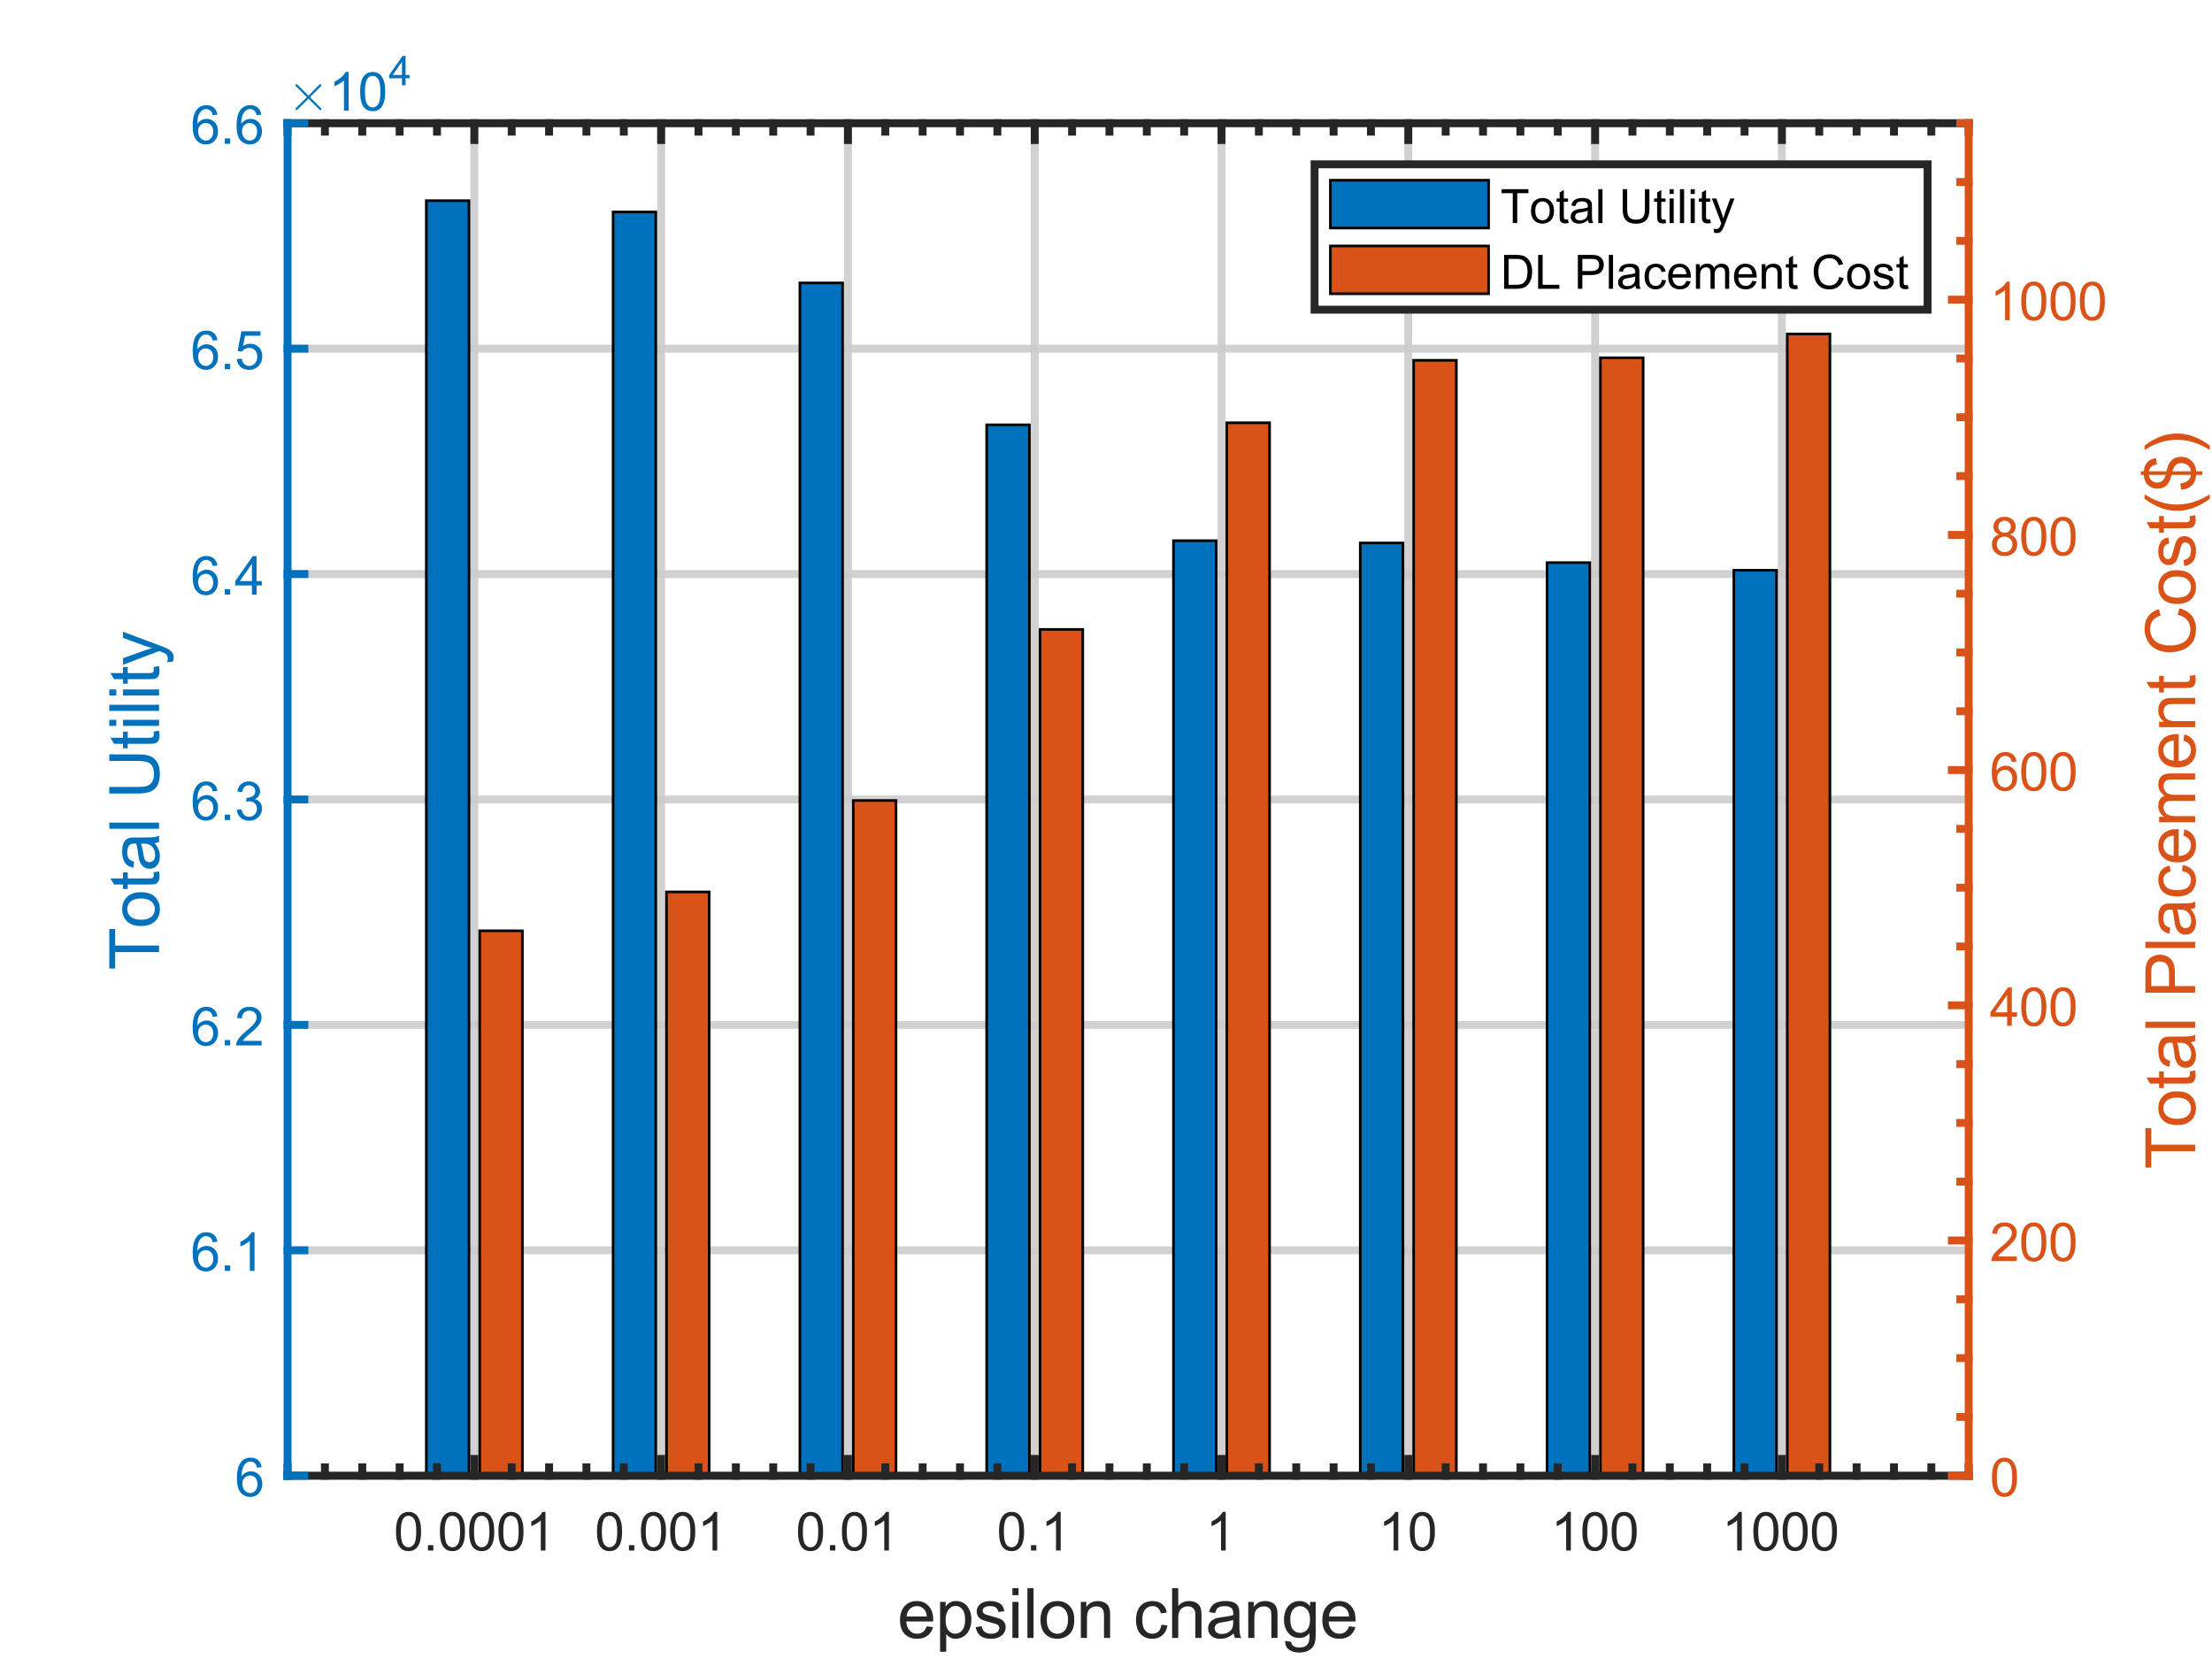 <?xml version="1.0"?>
<!DOCTYPE svg PUBLIC '-//W3C//DTD SVG 1.0//EN'
          'http://www.w3.org/TR/2001/REC-SVG-20010904/DTD/svg10.dtd'>
<svg xmlns:xlink="http://www.w3.org/1999/xlink" style="fill-opacity:1; color-rendering:auto; color-interpolation:auto; text-rendering:auto; stroke:black; stroke-linecap:square; stroke-miterlimit:10; shape-rendering:auto; stroke-opacity:1; fill:black; stroke-dasharray:none; font-weight:normal; stroke-width:1; font-family:'Dialog'; font-style:normal; stroke-linejoin:miter; font-size:12px; stroke-dashoffset:0; image-rendering:auto;" width="700" height="525" xmlns="http://www.w3.org/2000/svg"
><rect width="100%" height="100%" fill="#333333" stroke="none"/><!--Generated by the Batik Graphics2D SVG Generator--><defs id="genericDefs"
  /><g
  ><defs id="defs1"
    ><clipPath clipPathUnits="userSpaceOnUse" id="clipPath1"
      ><path d="M0 0 L700 0 L700 525 L0 525 L0 0 Z"
      /></clipPath
      ><clipPath clipPathUnits="userSpaceOnUse" id="clipPath2"
      ><path d="M91 39 L623 39 L623 467 L91 467 L91 39 Z"
      /></clipPath
    ></defs
    ><g style="fill:white; stroke:white;"
    ><rect x="0" y="0" width="700" style="clip-path:url(#clipPath1); stroke:none;" height="525"
    /></g
    ><g style="fill:white; text-rendering:optimizeSpeed; color-rendering:optimizeSpeed; image-rendering:optimizeSpeed; shape-rendering:crispEdges; stroke:white; color-interpolation:sRGB;"
    ><rect x="0" width="700" height="525" y="0" style="stroke:none;"
      /><path style="stroke:none;" d="M91 467 L623 467 L623 39 L91 39 Z"
    /></g
    ><g style="fill-opacity:0.902; color-rendering:optimizeQuality; color-interpolation:linearRGB; text-rendering:geometricPrecision; stroke:rgb(204,204,204); stroke-linecap:butt; stroke-miterlimit:1; stroke-opacity:0.902; fill:rgb(204,204,204); stroke-dasharray:8,2,4,2; stroke-width:2.5; stroke-linejoin:bevel; image-rendering:optimizeQuality;"
    ><line y2="39" style="fill:none;" x1="150.111" x2="150.111" y1="467"
      /><line y2="39" style="fill:none;" x1="209.222" x2="209.222" y1="467"
      /><line y2="39" style="fill:none;" x1="268.333" x2="268.333" y1="467"
      /><line y2="39" style="fill:none;" x1="327.445" x2="327.445" y1="467"
      /><line y2="39" style="fill:none;" x1="386.555" x2="386.555" y1="467"
      /><line y2="39" style="fill:none;" x1="445.667" x2="445.667" y1="467"
      /><line y2="39" style="fill:none;" x1="504.778" x2="504.778" y1="467"
      /><line y2="39" style="fill:none;" x1="563.889" x2="563.889" y1="467"
      /><line y2="467" style="fill:none;" x1="623" x2="91" y1="467"
      /><line y2="395.667" style="fill:none;" x1="623" x2="91" y1="395.667"
      /><line y2="324.333" style="fill:none;" x1="623" x2="91" y1="324.333"
      /><line y2="253" style="fill:none;" x1="623" x2="91" y1="253"
      /><line y2="181.667" style="fill:none;" x1="623" x2="91" y1="181.667"
      /><line y2="110.333" style="fill:none;" x1="623" x2="91" y1="110.333"
      /><line y2="39" style="fill:none;" x1="623" x2="91" y1="39"
    /></g
    ><g style="stroke-linecap:butt; fill:rgb(0,114,189); text-rendering:geometricPrecision; image-rendering:optimizeQuality; color-rendering:optimizeQuality; stroke-linejoin:round; stroke:rgb(0,114,189); color-interpolation:linearRGB; stroke-width:0.833;"
    ><line y2="467" style="fill:none;" x1="91" x2="623" y1="467"
    /></g
    ><g style="fill:rgb(0,114,189); text-rendering:optimizeSpeed; color-rendering:optimizeSpeed; image-rendering:optimizeSpeed; shape-rendering:crispEdges; stroke:rgb(0,114,189); color-interpolation:sRGB;"
    ><path d="M148.422 467 L148.422 63.503 L134.911 63.503 L134.911 467 ZM207.533 467 L207.533 67.078 L194.022 67.078 L194.022 467 ZM266.644 467 L266.644 89.53 L253.133 89.53 L253.133 467 ZM325.756 467 L325.756 134.437 L312.244 134.437 L312.244 467 ZM384.867 467 L384.867 171.113 L371.356 171.113 L371.356 467 ZM443.978 467 L443.978 171.827 L430.467 171.827 L430.467 467 ZM503.089 467 L503.089 178.043 L489.578 178.043 L489.578 467 ZM562.2 467 L562.2 180.456 L548.689 180.456 L548.689 467 Z" style="stroke:none; clip-path:url(#clipPath2);"
    /></g
    ><g style="text-rendering:geometricPrecision; stroke-width:0.833; color-interpolation:linearRGB; color-rendering:optimizeQuality; stroke-linecap:butt; image-rendering:optimizeQuality;"
    ><path d="M134.911 467 L134.911 63.503 L148.422 63.503 L148.422 467 Z" style="fill:none; fill-rule:evenodd; clip-path:url(#clipPath2);"
      /><path d="M194.022 467 L194.022 67.078 L207.533 67.078 L207.533 467 Z" style="fill:none; clip-path:url(#clipPath2); fill-rule:evenodd;"
      /><path d="M253.133 467 L253.133 89.53 L266.644 89.53 L266.644 467 Z" style="fill:none; clip-path:url(#clipPath2); fill-rule:evenodd;"
      /><path d="M312.244 467 L312.244 134.437 L325.756 134.437 L325.756 467 Z" style="fill:none; clip-path:url(#clipPath2); fill-rule:evenodd;"
      /><path d="M371.356 467 L371.356 171.113 L384.867 171.113 L384.867 467 Z" style="fill:none; clip-path:url(#clipPath2); fill-rule:evenodd;"
      /><path d="M430.467 467 L430.467 171.827 L443.978 171.827 L443.978 467 Z" style="fill:none; clip-path:url(#clipPath2); fill-rule:evenodd;"
      /><path d="M489.578 467 L489.578 178.043 L503.089 178.043 L503.089 467 Z" style="fill:none; clip-path:url(#clipPath2); fill-rule:evenodd;"
      /><path d="M548.689 467 L548.689 180.456 L562.2 180.456 L562.2 467 Z" style="fill:none; clip-path:url(#clipPath2); fill-rule:evenodd;"
    /></g
    ><g style="fill:rgb(0,114,189); text-rendering:optimizeSpeed; color-rendering:optimizeSpeed; image-rendering:optimizeSpeed; shape-rendering:crispEdges; stroke:rgb(0,114,189); color-interpolation:sRGB;"
    ><path d="M151.8 467 L151.8 525 L165.311 525 L165.311 467 ZM210.911 467 L210.911 525 L224.422 525 L224.422 467 ZM270.022 467 L270.022 525 L283.533 525 L283.533 467 ZM329.133 467 L329.133 525 L342.644 525 L342.644 467 ZM388.244 467 L388.244 525 L401.756 525 L401.756 467 ZM447.356 467 L447.356 525 L460.867 525 L460.867 467 ZM506.467 467 L506.467 525 L519.978 525 L519.978 467 ZM565.578 467 L565.578 525 L579.089 525 L579.089 467 Z" style="stroke:none; clip-path:url(#clipPath2);"
    /></g
    ><g style="text-rendering:geometricPrecision; stroke-width:0.833; color-interpolation:linearRGB; color-rendering:optimizeQuality; stroke-linecap:butt; image-rendering:optimizeQuality;"
    ><path d="M165.311 525 L165.311 467 L151.8 467 L151.8 525" style="fill:none; fill-rule:evenodd; clip-path:url(#clipPath2);"
      /><path d="M224.422 525 L224.422 467 L210.911 467 L210.911 525" style="fill:none; clip-path:url(#clipPath2); fill-rule:evenodd;"
      /><path d="M283.533 525 L283.533 467 L270.022 467 L270.022 525" style="fill:none; clip-path:url(#clipPath2); fill-rule:evenodd;"
      /><path d="M342.644 525 L342.644 467 L329.133 467 L329.133 525" style="fill:none; clip-path:url(#clipPath2); fill-rule:evenodd;"
      /><path d="M401.756 525 L401.756 467 L388.244 467 L388.244 525" style="fill:none; clip-path:url(#clipPath2); fill-rule:evenodd;"
      /><path d="M460.867 525 L460.867 467 L447.356 467 L447.356 525" style="fill:none; clip-path:url(#clipPath2); fill-rule:evenodd;"
      /><path d="M519.978 525 L519.978 467 L506.467 467 L506.467 525" style="fill:none; clip-path:url(#clipPath2); fill-rule:evenodd;"
      /><path d="M579.089 525 L579.089 467 L565.578 467 L565.578 525" style="fill:none; clip-path:url(#clipPath2); fill-rule:evenodd;"
      /><line x1="91" x2="623" y1="467" style="fill:none; stroke-linejoin:round; stroke:rgb(217,83,25);" y2="467"
      /><path d="M134.911 467 L134.911 467 L148.422 467 L148.422 467 Z" style="fill:none; clip-path:url(#clipPath2); fill-rule:evenodd;"
      /><path d="M194.022 467 L194.022 467 L207.533 467 L207.533 467 Z" style="fill:none; clip-path:url(#clipPath2); fill-rule:evenodd;"
      /><path d="M253.133 467 L253.133 467 L266.644 467 L266.644 467 Z" style="fill:none; clip-path:url(#clipPath2); fill-rule:evenodd;"
      /><path d="M312.244 467 L312.244 467 L325.756 467 L325.756 467 Z" style="fill:none; clip-path:url(#clipPath2); fill-rule:evenodd;"
      /><path d="M371.356 467 L371.356 467 L384.867 467 L384.867 467 Z" style="fill:none; clip-path:url(#clipPath2); fill-rule:evenodd;"
      /><path d="M430.467 467 L430.467 467 L443.978 467 L443.978 467 Z" style="fill:none; clip-path:url(#clipPath2); fill-rule:evenodd;"
      /><path d="M489.578 467 L489.578 467 L503.089 467 L503.089 467 Z" style="fill:none; clip-path:url(#clipPath2); fill-rule:evenodd;"
      /><path d="M548.689 467 L548.689 467 L562.2 467 L562.2 467 Z" style="fill:none; clip-path:url(#clipPath2); fill-rule:evenodd;"
    /></g
    ><g style="fill:rgb(217,83,25); text-rendering:optimizeSpeed; color-rendering:optimizeSpeed; image-rendering:optimizeSpeed; shape-rendering:crispEdges; stroke:rgb(217,83,25); color-interpolation:sRGB;"
    ><path d="M165.311 467 L165.311 294.561 L151.8 294.561 L151.8 467 ZM224.422 467 L224.422 282.257 L210.911 282.257 L210.911 467 ZM283.533 467 L283.533 253.327 L270.022 253.327 L270.022 467 ZM342.644 467 L342.644 199.18 L329.133 199.18 L329.133 467 ZM401.756 467 L401.756 133.789 L388.244 133.789 L388.244 467 ZM460.867 467 L460.867 114.027 L447.356 114.027 L447.356 467 ZM519.978 467 L519.978 113.212 L506.467 113.212 L506.467 467 ZM579.089 467 L579.089 105.679 L565.578 105.679 L565.578 467 Z" style="stroke:none; clip-path:url(#clipPath2);"
    /></g
    ><g style="text-rendering:geometricPrecision; stroke-width:0.833; color-interpolation:linearRGB; color-rendering:optimizeQuality; stroke-linecap:butt; image-rendering:optimizeQuality;"
    ><path d="M151.8 467 L151.8 294.561 L165.311 294.561 L165.311 467 Z" style="fill:none; fill-rule:evenodd; clip-path:url(#clipPath2);"
      /><path d="M210.911 467 L210.911 282.257 L224.422 282.257 L224.422 467 Z" style="fill:none; clip-path:url(#clipPath2); fill-rule:evenodd;"
      /><path d="M270.022 467 L270.022 253.327 L283.533 253.327 L283.533 467 Z" style="fill:none; clip-path:url(#clipPath2); fill-rule:evenodd;"
      /><path d="M329.133 467 L329.133 199.18 L342.644 199.18 L342.644 467 Z" style="fill:none; clip-path:url(#clipPath2); fill-rule:evenodd;"
      /><path d="M388.244 467 L388.244 133.789 L401.756 133.789 L401.756 467 Z" style="fill:none; clip-path:url(#clipPath2); fill-rule:evenodd;"
      /><path d="M447.356 467 L447.356 114.027 L460.867 114.027 L460.867 467 Z" style="fill:none; clip-path:url(#clipPath2); fill-rule:evenodd;"
      /><path d="M506.467 467 L506.467 113.212 L519.978 113.212 L519.978 467 Z" style="fill:none; clip-path:url(#clipPath2); fill-rule:evenodd;"
      /><path d="M565.578 467 L565.578 105.679 L579.089 105.679 L579.089 467 Z" style="fill:none; clip-path:url(#clipPath2); fill-rule:evenodd;"
    /></g
    ><g style="fill:rgb(38,38,38); text-rendering:geometricPrecision; image-rendering:optimizeQuality; color-rendering:optimizeQuality; stroke-linejoin:round; stroke:rgb(38,38,38); color-interpolation:linearRGB; stroke-width:2.5;"
    ><line y2="467" style="fill:none;" x1="91" x2="623" y1="467"
      /><line y2="39" style="fill:none;" x1="91" x2="623" y1="39"
      /><line y2="461.68" style="fill:none;" x1="150.111" x2="150.111" y1="467"
      /><line y2="461.68" style="fill:none;" x1="209.222" x2="209.222" y1="467"
      /><line y2="461.68" style="fill:none;" x1="268.333" x2="268.333" y1="467"
      /><line y2="461.68" style="fill:none;" x1="327.445" x2="327.445" y1="467"
      /><line y2="461.68" style="fill:none;" x1="386.555" x2="386.555" y1="467"
      /><line y2="461.68" style="fill:none;" x1="445.667" x2="445.667" y1="467"
      /><line y2="461.68" style="fill:none;" x1="504.778" x2="504.778" y1="467"
      /><line y2="461.68" style="fill:none;" x1="563.889" x2="563.889" y1="467"
      /><line y2="44.32" style="fill:none;" x1="150.111" x2="150.111" y1="39"
      /><line y2="44.32" style="fill:none;" x1="209.222" x2="209.222" y1="39"
      /><line y2="44.32" style="fill:none;" x1="268.333" x2="268.333" y1="39"
      /><line y2="44.32" style="fill:none;" x1="327.445" x2="327.445" y1="39"
      /><line y2="44.32" style="fill:none;" x1="386.555" x2="386.555" y1="39"
      /><line y2="44.32" style="fill:none;" x1="445.667" x2="445.667" y1="39"
      /><line y2="44.32" style="fill:none;" x1="504.778" x2="504.778" y1="39"
      /><line y2="44.32" style="fill:none;" x1="563.889" x2="563.889" y1="39"
      /><line y2="464.34" style="fill:none;" x1="91" x2="91" y1="467"
      /><line y2="464.34" style="fill:none;" x1="102.822" x2="102.822" y1="467"
      /><line y2="464.34" style="fill:none;" x1="114.644" x2="114.644" y1="467"
      /><line y2="464.34" style="fill:none;" x1="126.467" x2="126.467" y1="467"
      /><line y2="464.34" style="fill:none;" x1="138.289" x2="138.289" y1="467"
      /><line y2="464.34" style="fill:none;" x1="161.933" x2="161.933" y1="467"
      /><line y2="464.34" style="fill:none;" x1="173.756" x2="173.756" y1="467"
      /><line y2="464.34" style="fill:none;" x1="185.578" x2="185.578" y1="467"
      /><line y2="464.34" style="fill:none;" x1="197.4" x2="197.4" y1="467"
      /><line y2="464.34" style="fill:none;" x1="221.044" x2="221.044" y1="467"
      /><line y2="464.34" style="fill:none;" x1="232.867" x2="232.867" y1="467"
      /><line y2="464.34" style="fill:none;" x1="244.689" x2="244.689" y1="467"
      /><line y2="464.34" style="fill:none;" x1="256.511" x2="256.511" y1="467"
      /><line y2="464.34" style="fill:none;" x1="280.156" x2="280.156" y1="467"
      /><line y2="464.34" style="fill:none;" x1="291.978" x2="291.978" y1="467"
      /><line y2="464.34" style="fill:none;" x1="303.8" x2="303.8" y1="467"
      /><line y2="464.34" style="fill:none;" x1="315.622" x2="315.622" y1="467"
      /><line y2="464.34" style="fill:none;" x1="339.267" x2="339.267" y1="467"
      /><line y2="464.34" style="fill:none;" x1="351.089" x2="351.089" y1="467"
      /><line y2="464.34" style="fill:none;" x1="362.911" x2="362.911" y1="467"
      /><line y2="464.34" style="fill:none;" x1="374.733" x2="374.733" y1="467"
      /><line y2="464.34" style="fill:none;" x1="398.378" x2="398.378" y1="467"
      /><line y2="464.34" style="fill:none;" x1="410.2" x2="410.2" y1="467"
      /><line y2="464.34" style="fill:none;" x1="422.022" x2="422.022" y1="467"
      /><line y2="464.34" style="fill:none;" x1="433.844" x2="433.844" y1="467"
      /><line y2="464.34" style="fill:none;" x1="457.489" x2="457.489" y1="467"
      /><line y2="464.34" style="fill:none;" x1="469.311" x2="469.311" y1="467"
      /><line y2="464.34" style="fill:none;" x1="481.133" x2="481.133" y1="467"
      /><line y2="464.34" style="fill:none;" x1="492.956" x2="492.956" y1="467"
      /><line y2="464.34" style="fill:none;" x1="516.6" x2="516.6" y1="467"
      /><line y2="464.34" style="fill:none;" x1="528.422" x2="528.422" y1="467"
      /><line y2="464.34" style="fill:none;" x1="540.244" x2="540.244" y1="467"
      /><line y2="464.34" style="fill:none;" x1="552.067" x2="552.067" y1="467"
      /><line y2="464.34" style="fill:none;" x1="575.711" x2="575.711" y1="467"
      /><line y2="464.34" style="fill:none;" x1="587.533" x2="587.533" y1="467"
      /><line y2="464.34" style="fill:none;" x1="599.356" x2="599.356" y1="467"
      /><line y2="464.34" style="fill:none;" x1="611.178" x2="611.178" y1="467"
      /><line y2="464.34" style="fill:none;" x1="623" x2="623" y1="467"
      /><line y2="41.66" style="fill:none;" x1="91" x2="91" y1="39"
      /><line y2="41.66" style="fill:none;" x1="102.822" x2="102.822" y1="39"
      /><line y2="41.66" style="fill:none;" x1="114.644" x2="114.644" y1="39"
      /><line y2="41.66" style="fill:none;" x1="126.467" x2="126.467" y1="39"
      /><line y2="41.66" style="fill:none;" x1="138.289" x2="138.289" y1="39"
      /><line y2="41.66" style="fill:none;" x1="161.933" x2="161.933" y1="39"
      /><line y2="41.66" style="fill:none;" x1="173.756" x2="173.756" y1="39"
      /><line y2="41.66" style="fill:none;" x1="185.578" x2="185.578" y1="39"
      /><line y2="41.66" style="fill:none;" x1="197.4" x2="197.4" y1="39"
      /><line y2="41.66" style="fill:none;" x1="221.044" x2="221.044" y1="39"
      /><line y2="41.66" style="fill:none;" x1="232.867" x2="232.867" y1="39"
      /><line y2="41.66" style="fill:none;" x1="244.689" x2="244.689" y1="39"
      /><line y2="41.66" style="fill:none;" x1="256.511" x2="256.511" y1="39"
      /><line y2="41.66" style="fill:none;" x1="280.156" x2="280.156" y1="39"
      /><line y2="41.66" style="fill:none;" x1="291.978" x2="291.978" y1="39"
      /><line y2="41.66" style="fill:none;" x1="303.8" x2="303.8" y1="39"
      /><line y2="41.66" style="fill:none;" x1="315.622" x2="315.622" y1="39"
      /><line y2="41.66" style="fill:none;" x1="339.267" x2="339.267" y1="39"
      /><line y2="41.66" style="fill:none;" x1="351.089" x2="351.089" y1="39"
      /><line y2="41.66" style="fill:none;" x1="362.911" x2="362.911" y1="39"
      /><line y2="41.66" style="fill:none;" x1="374.733" x2="374.733" y1="39"
      /><line y2="41.66" style="fill:none;" x1="398.378" x2="398.378" y1="39"
      /><line y2="41.66" style="fill:none;" x1="410.2" x2="410.2" y1="39"
      /><line y2="41.66" style="fill:none;" x1="422.022" x2="422.022" y1="39"
      /><line y2="41.66" style="fill:none;" x1="433.844" x2="433.844" y1="39"
      /><line y2="41.66" style="fill:none;" x1="457.489" x2="457.489" y1="39"
      /><line y2="41.66" style="fill:none;" x1="469.311" x2="469.311" y1="39"
      /><line y2="41.66" style="fill:none;" x1="481.133" x2="481.133" y1="39"
      /><line y2="41.66" style="fill:none;" x1="492.956" x2="492.956" y1="39"
      /><line y2="41.66" style="fill:none;" x1="516.6" x2="516.6" y1="39"
      /><line y2="41.66" style="fill:none;" x1="528.422" x2="528.422" y1="39"
      /><line y2="41.66" style="fill:none;" x1="540.244" x2="540.244" y1="39"
      /><line y2="41.66" style="fill:none;" x1="552.067" x2="552.067" y1="39"
      /><line y2="41.66" style="fill:none;" x1="575.711" x2="575.711" y1="39"
      /><line y2="41.66" style="fill:none;" x1="587.533" x2="587.533" y1="39"
      /><line y2="41.66" style="fill:none;" x1="599.356" x2="599.356" y1="39"
      /><line y2="41.66" style="fill:none;" x1="611.178" x2="611.178" y1="39"
      /><line y2="41.66" style="fill:none;" x1="623" x2="623" y1="39"
    /></g
    ><g transform="translate(150.111,473.667)" style="font-size:16.667px; fill:rgb(38,38,38); text-rendering:geometricPrecision; color-rendering:optimizeQuality; image-rendering:optimizeQuality; stroke:rgb(38,38,38); color-interpolation:linearRGB;"
    ><path style="stroke:none;" d="M-24.797 11 Q-24.797 8.844 -24.352 7.523 Q-23.906 6.203 -23.031 5.492 Q-22.156 4.781 -20.828 4.781 Q-19.844 4.781 -19.109 5.172 Q-18.375 5.562 -17.891 6.312 Q-17.406 7.062 -17.133 8.125 Q-16.859 9.188 -16.859 11 Q-16.859 13.141 -17.297 14.453 Q-17.734 15.766 -18.609 16.484 Q-19.484 17.203 -20.828 17.203 Q-22.594 17.203 -23.594 15.953 Q-24.797 14.422 -24.797 11 ZM-23.266 11 Q-23.266 14 -22.562 14.992 Q-21.859 15.984 -20.828 15.984 Q-19.797 15.984 -19.094 14.984 Q-18.391 13.984 -18.391 11 Q-18.391 8 -19.094 7.008 Q-19.797 6.016 -20.844 6.016 Q-21.875 6.016 -22.484 6.891 Q-23.266 8 -23.266 11 ZM-14.69 17 L-14.69 15.297 L-12.987 15.297 L-12.987 17 L-14.69 17 ZM-10.906 11 Q-10.906 8.844 -10.46 7.523 Q-10.015 6.203 -9.14 5.492 Q-8.265 4.781 -6.937 4.781 Q-5.953 4.781 -5.218 5.172 Q-4.484 5.562 -4 6.312 Q-3.515 7.062 -3.242 8.125 Q-2.968 9.188 -2.968 11 Q-2.968 13.141 -3.406 14.453 Q-3.843 15.766 -4.718 16.484 Q-5.593 17.203 -6.937 17.203 Q-8.703 17.203 -9.703 15.953 Q-10.906 14.422 -10.906 11 ZM-9.375 11 Q-9.375 14 -8.671 14.992 Q-7.968 15.984 -6.937 15.984 Q-5.906 15.984 -5.203 14.984 Q-4.5 13.984 -4.5 11 Q-4.5 8 -5.203 7.008 Q-5.906 6.016 -6.953 6.016 Q-7.984 6.016 -8.593 6.891 Q-9.375 8 -9.375 11 ZM-1.642 11 Q-1.642 8.844 -1.197 7.523 Q-0.752 6.203 0.123 5.492 Q0.998 4.781 2.326 4.781 Q3.311 4.781 4.045 5.172 Q4.779 5.562 5.264 6.312 Q5.748 7.062 6.022 8.125 Q6.295 9.188 6.295 11 Q6.295 13.141 5.858 14.453 Q5.42 15.766 4.545 16.484 Q3.67 17.203 2.326 17.203 Q0.561 17.203 -0.439 15.953 Q-1.642 14.422 -1.642 11 ZM-0.111 11 Q-0.111 14 0.592 14.992 Q1.295 15.984 2.326 15.984 Q3.358 15.984 4.061 14.984 Q4.764 13.984 4.764 11 Q4.764 8 4.061 7.008 Q3.358 6.016 2.311 6.016 Q1.28 6.016 0.67 6.891 Q-0.111 8 -0.111 11 ZM7.621 11 Q7.621 8.844 8.066 7.523 Q8.512 6.203 9.387 5.492 Q10.262 4.781 11.59 4.781 Q12.574 4.781 13.309 5.172 Q14.043 5.562 14.527 6.312 Q15.012 7.062 15.285 8.125 Q15.559 9.188 15.559 11 Q15.559 13.141 15.121 14.453 Q14.684 15.766 13.809 16.484 Q12.934 17.203 11.59 17.203 Q9.824 17.203 8.824 15.953 Q7.621 14.422 7.621 11 ZM9.152 11 Q9.152 14 9.855 14.992 Q10.559 15.984 11.59 15.984 Q12.621 15.984 13.324 14.984 Q14.027 13.984 14.027 11 Q14.027 8 13.324 7.008 Q12.621 6.016 11.574 6.016 Q10.543 6.016 9.934 6.891 Q9.152 8 9.152 11 ZM22.509 17 L21.025 17 L21.025 7.484 Q20.478 8 19.603 8.508 Q18.728 9.016 18.025 9.281 L18.025 7.828 Q19.291 7.25 20.228 6.406 Q21.166 5.562 21.556 4.781 L22.509 4.781 L22.509 17 Z"
    /></g
    ><g transform="translate(209.222,473.667)" style="font-size:16.667px; fill:rgb(38,38,38); text-rendering:geometricPrecision; color-rendering:optimizeQuality; image-rendering:optimizeQuality; stroke:rgb(38,38,38); color-interpolation:linearRGB;"
    ><path style="stroke:none;" d="M-20.297 11 Q-20.297 8.844 -19.852 7.523 Q-19.406 6.203 -18.531 5.492 Q-17.656 4.781 -16.328 4.781 Q-15.344 4.781 -14.609 5.172 Q-13.875 5.562 -13.391 6.312 Q-12.906 7.062 -12.633 8.125 Q-12.359 9.188 -12.359 11 Q-12.359 13.141 -12.797 14.453 Q-13.234 15.766 -14.109 16.484 Q-14.984 17.203 -16.328 17.203 Q-18.094 17.203 -19.094 15.953 Q-20.297 14.422 -20.297 11 ZM-18.766 11 Q-18.766 14 -18.062 14.992 Q-17.359 15.984 -16.328 15.984 Q-15.297 15.984 -14.594 14.984 Q-13.891 13.984 -13.891 11 Q-13.891 8 -14.594 7.008 Q-15.297 6.016 -16.344 6.016 Q-17.375 6.016 -17.984 6.891 Q-18.766 8 -18.766 11 ZM-10.19 17 L-10.19 15.297 L-8.487 15.297 L-8.487 17 L-10.19 17 ZM-6.406 11 Q-6.406 8.844 -5.96 7.523 Q-5.515 6.203 -4.64 5.492 Q-3.765 4.781 -2.437 4.781 Q-1.453 4.781 -0.718 5.172 Q0.016 5.562 0.5 6.312 Q0.985 7.062 1.258 8.125 Q1.532 9.188 1.532 11 Q1.532 13.141 1.094 14.453 Q0.657 15.766 -0.218 16.484 Q-1.093 17.203 -2.437 17.203 Q-4.203 17.203 -5.203 15.953 Q-6.406 14.422 -6.406 11 ZM-4.875 11 Q-4.875 14 -4.171 14.992 Q-3.468 15.984 -2.437 15.984 Q-1.406 15.984 -0.703 14.984 Q0 13.984 0 11 Q0 8 -0.703 7.008 Q-1.406 6.016 -2.453 6.016 Q-3.484 6.016 -4.093 6.891 Q-4.875 8 -4.875 11 ZM2.858 11 Q2.858 8.844 3.303 7.523 Q3.748 6.203 4.623 5.492 Q5.498 4.781 6.826 4.781 Q7.811 4.781 8.545 5.172 Q9.28 5.562 9.764 6.312 Q10.248 7.062 10.522 8.125 Q10.795 9.188 10.795 11 Q10.795 13.141 10.358 14.453 Q9.92 15.766 9.045 16.484 Q8.17 17.203 6.826 17.203 Q5.061 17.203 4.061 15.953 Q2.858 14.422 2.858 11 ZM4.389 11 Q4.389 14 5.092 14.992 Q5.795 15.984 6.826 15.984 Q7.858 15.984 8.561 14.984 Q9.264 13.984 9.264 11 Q9.264 8 8.561 7.008 Q7.858 6.016 6.811 6.016 Q5.779 6.016 5.17 6.891 Q4.389 8 4.389 11 ZM17.746 17 L16.262 17 L16.262 7.484 Q15.715 8 14.84 8.508 Q13.965 9.016 13.262 9.281 L13.262 7.828 Q14.527 7.25 15.465 6.406 Q16.402 5.562 16.793 4.781 L17.746 4.781 L17.746 17 Z"
    /></g
    ><g transform="translate(268.333,473.667)" style="font-size:16.667px; fill:rgb(38,38,38); text-rendering:geometricPrecision; color-rendering:optimizeQuality; image-rendering:optimizeQuality; stroke:rgb(38,38,38); color-interpolation:linearRGB;"
    ><path style="stroke:none;" d="M-15.797 11 Q-15.797 8.844 -15.352 7.523 Q-14.906 6.203 -14.031 5.492 Q-13.156 4.781 -11.828 4.781 Q-10.844 4.781 -10.109 5.172 Q-9.375 5.562 -8.891 6.312 Q-8.406 7.062 -8.133 8.125 Q-7.859 9.188 -7.859 11 Q-7.859 13.141 -8.297 14.453 Q-8.734 15.766 -9.609 16.484 Q-10.484 17.203 -11.828 17.203 Q-13.594 17.203 -14.594 15.953 Q-15.797 14.422 -15.797 11 ZM-14.266 11 Q-14.266 14 -13.562 14.992 Q-12.859 15.984 -11.828 15.984 Q-10.797 15.984 -10.094 14.984 Q-9.391 13.984 -9.391 11 Q-9.391 8 -10.094 7.008 Q-10.797 6.016 -11.844 6.016 Q-12.875 6.016 -13.484 6.891 Q-14.266 8 -14.266 11 ZM-5.69 17 L-5.69 15.297 L-3.987 15.297 L-3.987 17 L-5.69 17 ZM-1.906 11 Q-1.906 8.844 -1.46 7.523 Q-1.015 6.203 -0.14 5.492 Q0.735 4.781 2.063 4.781 Q3.047 4.781 3.782 5.172 Q4.516 5.562 5 6.312 Q5.485 7.062 5.758 8.125 Q6.032 9.188 6.032 11 Q6.032 13.141 5.594 14.453 Q5.157 15.766 4.282 16.484 Q3.407 17.203 2.063 17.203 Q0.297 17.203 -0.703 15.953 Q-1.906 14.422 -1.906 11 ZM-0.375 11 Q-0.375 14 0.329 14.992 Q1.032 15.984 2.063 15.984 Q3.094 15.984 3.797 14.984 Q4.5 13.984 4.5 11 Q4.5 8 3.797 7.008 Q3.094 6.016 2.047 6.016 Q1.016 6.016 0.407 6.891 Q-0.375 8 -0.375 11 ZM12.983 17 L11.498 17 L11.498 7.484 Q10.951 8 10.076 8.508 Q9.201 9.016 8.498 9.281 L8.498 7.828 Q9.764 7.25 10.701 6.406 Q11.639 5.562 12.03 4.781 L12.983 4.781 L12.983 17 Z"
    /></g
    ><g transform="translate(327.445,473.667)" style="font-size:16.667px; fill:rgb(38,38,38); text-rendering:geometricPrecision; color-rendering:optimizeQuality; image-rendering:optimizeQuality; stroke:rgb(38,38,38); color-interpolation:linearRGB;"
    ><path style="stroke:none;" d="M-11.297 11 Q-11.297 8.844 -10.852 7.523 Q-10.406 6.203 -9.531 5.492 Q-8.656 4.781 -7.328 4.781 Q-6.344 4.781 -5.609 5.172 Q-4.875 5.562 -4.391 6.312 Q-3.906 7.062 -3.633 8.125 Q-3.359 9.188 -3.359 11 Q-3.359 13.141 -3.797 14.453 Q-4.234 15.766 -5.109 16.484 Q-5.984 17.203 -7.328 17.203 Q-9.094 17.203 -10.094 15.953 Q-11.297 14.422 -11.297 11 ZM-9.766 11 Q-9.766 14 -9.062 14.992 Q-8.359 15.984 -7.328 15.984 Q-6.297 15.984 -5.594 14.984 Q-4.891 13.984 -4.891 11 Q-4.891 8 -5.594 7.008 Q-6.297 6.016 -7.344 6.016 Q-8.375 6.016 -8.984 6.891 Q-9.766 8 -9.766 11 ZM-1.19 17 L-1.19 15.297 L0.513 15.297 L0.513 17 L-1.19 17 ZM8.219 17 L6.735 17 L6.735 7.484 Q6.188 8 5.313 8.508 Q4.438 9.016 3.735 9.281 L3.735 7.828 Q5 7.25 5.938 6.406 Q6.875 5.562 7.266 4.781 L8.219 4.781 L8.219 17 Z"
    /></g
    ><g transform="translate(386.555,473.667)" style="font-size:16.667px; fill:rgb(38,38,38); text-rendering:geometricPrecision; color-rendering:optimizeQuality; image-rendering:optimizeQuality; stroke:rgb(38,38,38); color-interpolation:linearRGB;"
    ><path style="stroke:none;" d="M1.328 17 L-0.156 17 L-0.156 7.484 Q-0.703 8 -1.578 8.508 Q-2.453 9.016 -3.156 9.281 L-3.156 7.828 Q-1.891 7.25 -0.953 6.406 Q-0.016 5.562 0.375 4.781 L1.328 4.781 L1.328 17 Z"
    /></g
    ><g transform="translate(445.667,473.667)" style="font-size:16.667px; fill:rgb(38,38,38); text-rendering:geometricPrecision; color-rendering:optimizeQuality; image-rendering:optimizeQuality; stroke:rgb(38,38,38); color-interpolation:linearRGB;"
    ><path style="stroke:none;" d="M-3.172 17 L-4.656 17 L-4.656 7.484 Q-5.203 8 -6.078 8.508 Q-6.953 9.016 -7.656 9.281 L-7.656 7.828 Q-6.391 7.25 -5.453 6.406 Q-4.516 5.562 -4.125 4.781 L-3.172 4.781 L-3.172 17 ZM0.467 11 Q0.467 8.844 0.912 7.523 Q1.357 6.203 2.232 5.492 Q3.107 4.781 4.435 4.781 Q5.42 4.781 6.154 5.172 Q6.888 5.562 7.373 6.312 Q7.857 7.062 8.131 8.125 Q8.404 9.188 8.404 11 Q8.404 13.141 7.966 14.453 Q7.529 15.766 6.654 16.484 Q5.779 17.203 4.435 17.203 Q2.67 17.203 1.67 15.953 Q0.467 14.422 0.467 11 ZM1.998 11 Q1.998 14 2.701 14.992 Q3.404 15.984 4.435 15.984 Q5.466 15.984 6.17 14.984 Q6.873 13.984 6.873 11 Q6.873 8 6.17 7.008 Q5.466 6.016 4.42 6.016 Q3.388 6.016 2.779 6.891 Q1.998 8 1.998 11 Z"
    /></g
    ><g transform="translate(504.778,473.667)" style="font-size:16.667px; fill:rgb(38,38,38); text-rendering:geometricPrecision; color-rendering:optimizeQuality; image-rendering:optimizeQuality; stroke:rgb(38,38,38); color-interpolation:linearRGB;"
    ><path style="stroke:none;" d="M-7.672 17 L-9.156 17 L-9.156 7.484 Q-9.703 8 -10.578 8.508 Q-11.453 9.016 -12.156 9.281 L-12.156 7.828 Q-10.891 7.25 -9.953 6.406 Q-9.016 5.562 -8.625 4.781 L-7.672 4.781 L-7.672 17 ZM-4.034 11 Q-4.034 8.844 -3.588 7.523 Q-3.143 6.203 -2.268 5.492 Q-1.393 4.781 -0.065 4.781 Q0.92 4.781 1.654 5.172 Q2.388 5.562 2.873 6.312 Q3.357 7.062 3.631 8.125 Q3.904 9.188 3.904 11 Q3.904 13.141 3.466 14.453 Q3.029 15.766 2.154 16.484 Q1.279 17.203 -0.065 17.203 Q-1.83 17.203 -2.83 15.953 Q-4.034 14.422 -4.034 11 ZM-2.502 11 Q-2.502 14 -1.799 14.992 Q-1.096 15.984 -0.065 15.984 Q0.967 15.984 1.67 14.984 Q2.373 13.984 2.373 11 Q2.373 8 1.67 7.008 Q0.967 6.016 -0.08 6.016 Q-1.112 6.016 -1.721 6.891 Q-2.502 8 -2.502 11 ZM5.23 11 Q5.23 8.844 5.675 7.523 Q6.121 6.203 6.996 5.492 Q7.871 4.781 9.199 4.781 Q10.183 4.781 10.917 5.172 Q11.652 5.562 12.136 6.312 Q12.621 7.062 12.894 8.125 Q13.167 9.188 13.167 11 Q13.167 13.141 12.73 14.453 Q12.292 15.766 11.417 16.484 Q10.542 17.203 9.199 17.203 Q7.433 17.203 6.433 15.953 Q5.23 14.422 5.23 11 ZM6.761 11 Q6.761 14 7.464 14.992 Q8.167 15.984 9.199 15.984 Q10.23 15.984 10.933 14.984 Q11.636 13.984 11.636 11 Q11.636 8 10.933 7.008 Q10.23 6.016 9.183 6.016 Q8.152 6.016 7.542 6.891 Q6.761 8 6.761 11 Z"
    /></g
    ><g transform="translate(563.889,473.667)" style="font-size:16.667px; fill:rgb(38,38,38); text-rendering:geometricPrecision; color-rendering:optimizeQuality; image-rendering:optimizeQuality; stroke:rgb(38,38,38); color-interpolation:linearRGB;"
    ><path style="stroke:none;" d="M-12.672 17 L-14.156 17 L-14.156 7.484 Q-14.703 8 -15.578 8.508 Q-16.453 9.016 -17.156 9.281 L-17.156 7.828 Q-15.891 7.25 -14.953 6.406 Q-14.016 5.562 -13.625 4.781 L-12.672 4.781 L-12.672 17 ZM-9.034 11 Q-9.034 8.844 -8.588 7.523 Q-8.143 6.203 -7.268 5.492 Q-6.393 4.781 -5.065 4.781 Q-4.08 4.781 -3.346 5.172 Q-2.612 5.562 -2.127 6.312 Q-1.643 7.062 -1.369 8.125 Q-1.096 9.188 -1.096 11 Q-1.096 13.141 -1.534 14.453 Q-1.971 15.766 -2.846 16.484 Q-3.721 17.203 -5.065 17.203 Q-6.83 17.203 -7.83 15.953 Q-9.034 14.422 -9.034 11 ZM-7.502 11 Q-7.502 14 -6.799 14.992 Q-6.096 15.984 -5.065 15.984 Q-4.034 15.984 -3.33 14.984 Q-2.627 13.984 -2.627 11 Q-2.627 8 -3.33 7.008 Q-4.034 6.016 -5.08 6.016 Q-6.112 6.016 -6.721 6.891 Q-7.502 8 -7.502 11 ZM0.23 11 Q0.23 8.844 0.675 7.523 Q1.121 6.203 1.996 5.492 Q2.871 4.781 4.199 4.781 Q5.183 4.781 5.917 5.172 Q6.652 5.562 7.136 6.312 Q7.621 7.062 7.894 8.125 Q8.167 9.188 8.167 11 Q8.167 13.141 7.73 14.453 Q7.292 15.766 6.417 16.484 Q5.542 17.203 4.199 17.203 Q2.433 17.203 1.433 15.953 Q0.23 14.422 0.23 11 ZM1.761 11 Q1.761 14 2.464 14.992 Q3.167 15.984 4.199 15.984 Q5.23 15.984 5.933 14.984 Q6.636 13.984 6.636 11 Q6.636 8 5.933 7.008 Q5.23 6.016 4.183 6.016 Q3.152 6.016 2.542 6.891 Q1.761 8 1.761 11 ZM9.493 11 Q9.493 8.844 9.939 7.523 Q10.384 6.203 11.259 5.492 Q12.134 4.781 13.462 4.781 Q14.447 4.781 15.181 5.172 Q15.915 5.562 16.4 6.312 Q16.884 7.062 17.157 8.125 Q17.431 9.188 17.431 11 Q17.431 13.141 16.993 14.453 Q16.556 15.766 15.681 16.484 Q14.806 17.203 13.462 17.203 Q11.697 17.203 10.697 15.953 Q9.493 14.422 9.493 11 ZM11.025 11 Q11.025 14 11.728 14.992 Q12.431 15.984 13.462 15.984 Q14.493 15.984 15.197 14.984 Q15.9 13.984 15.9 11 Q15.9 8 15.197 7.008 Q14.493 6.016 13.447 6.016 Q12.415 6.016 11.806 6.891 Q11.025 8 11.025 11 Z"
    /></g
    ><g transform="translate(357,496.333)" style="font-size:21.667px; fill:rgb(38,38,38); text-rendering:geometricPrecision; color-rendering:optimizeQuality; image-rendering:optimizeQuality; stroke:rgb(38,38,38); color-interpolation:linearRGB;"
    ><path style="stroke:none;" d="M-63.734 18.328 L-61.734 18.578 Q-62.219 20.328 -63.492 21.297 Q-64.766 22.266 -66.766 22.266 Q-69.266 22.266 -70.727 20.719 Q-72.188 19.172 -72.188 16.391 Q-72.188 13.516 -70.711 11.922 Q-69.234 10.328 -66.859 10.328 Q-64.578 10.328 -63.125 11.891 Q-61.672 13.453 -61.672 16.281 Q-61.672 16.453 -61.688 16.797 L-70.203 16.797 Q-70.094 18.672 -69.133 19.672 Q-68.172 20.672 -66.75 20.672 Q-65.688 20.672 -64.938 20.109 Q-64.188 19.547 -63.734 18.328 ZM-70.094 15.203 L-63.719 15.203 Q-63.844 13.766 -64.453 13.047 Q-65.375 11.922 -66.844 11.922 Q-68.172 11.922 -69.078 12.812 Q-69.984 13.703 -70.094 15.203 ZM-59.503 26.375 L-59.503 10.594 L-57.737 10.594 L-57.737 12.078 Q-57.128 11.203 -56.339 10.766 Q-55.55 10.328 -54.44 10.328 Q-52.971 10.328 -51.854 11.086 Q-50.737 11.844 -50.167 13.211 Q-49.596 14.578 -49.596 16.203 Q-49.596 17.953 -50.229 19.359 Q-50.862 20.766 -52.057 21.516 Q-53.253 22.266 -54.581 22.266 Q-55.534 22.266 -56.307 21.852 Q-57.081 21.438 -57.565 20.812 L-57.565 26.375 L-59.503 26.375 ZM-57.753 16.359 Q-57.753 18.562 -56.862 19.617 Q-55.971 20.672 -54.706 20.672 Q-53.409 20.672 -52.495 19.578 Q-51.581 18.484 -51.581 16.203 Q-51.581 14.016 -52.479 12.93 Q-53.378 11.844 -54.612 11.844 Q-55.846 11.844 -56.8 13 Q-57.753 14.156 -57.753 16.359 ZM-48.24 18.594 L-46.318 18.297 Q-46.162 19.438 -45.427 20.055 Q-44.693 20.672 -43.365 20.672 Q-42.037 20.672 -41.388 20.125 Q-40.74 19.578 -40.74 18.859 Q-40.74 18.203 -41.318 17.828 Q-41.709 17.562 -43.287 17.172 Q-45.427 16.625 -46.248 16.234 Q-47.068 15.844 -47.49 15.148 Q-47.912 14.453 -47.912 13.625 Q-47.912 12.859 -47.56 12.211 Q-47.209 11.562 -46.615 11.125 Q-46.162 10.797 -45.38 10.562 Q-44.599 10.328 -43.709 10.328 Q-42.365 10.328 -41.349 10.719 Q-40.334 11.109 -39.849 11.766 Q-39.365 12.422 -39.193 13.531 L-41.084 13.797 Q-41.209 12.906 -41.826 12.414 Q-42.443 11.922 -43.568 11.922 Q-44.912 11.922 -45.474 12.359 Q-46.037 12.797 -46.037 13.391 Q-46.037 13.766 -45.802 14.078 Q-45.568 14.391 -45.068 14.594 Q-44.771 14.688 -43.365 15.078 Q-41.302 15.625 -40.49 15.977 Q-39.677 16.328 -39.216 16.992 Q-38.755 17.656 -38.755 18.641 Q-38.755 19.609 -39.318 20.469 Q-39.88 21.328 -40.951 21.797 Q-42.021 22.266 -43.365 22.266 Q-45.584 22.266 -46.748 21.336 Q-47.912 20.406 -48.24 18.594 ZM-36.615 8.469 L-36.615 6.25 L-34.693 6.25 L-34.693 8.469 L-36.615 8.469 ZM-36.615 22 L-36.615 10.594 L-34.693 10.594 L-34.693 22 L-36.615 22 ZM-31.866 22 L-31.866 6.25 L-29.928 6.25 L-29.928 22 L-31.866 22 ZM-27.727 16.297 Q-27.727 13.125 -25.961 11.594 Q-24.492 10.328 -22.383 10.328 Q-20.023 10.328 -18.531 11.875 Q-17.039 13.422 -17.039 16.141 Q-17.039 18.344 -17.703 19.602 Q-18.367 20.859 -19.625 21.562 Q-20.883 22.266 -22.383 22.266 Q-24.773 22.266 -26.25 20.727 Q-27.727 19.188 -27.727 16.297 ZM-25.742 16.297 Q-25.742 18.484 -24.789 19.578 Q-23.836 20.672 -22.383 20.672 Q-20.945 20.672 -19.984 19.57 Q-19.023 18.469 -19.023 16.234 Q-19.023 14.109 -19.984 13.023 Q-20.945 11.938 -22.383 11.938 Q-23.836 11.938 -24.789 13.023 Q-25.742 14.109 -25.742 16.297 ZM-14.964 22 L-14.964 10.594 L-13.229 10.594 L-13.229 12.219 Q-11.964 10.328 -9.589 10.328 Q-8.557 10.328 -7.698 10.703 Q-6.839 11.078 -6.409 11.68 Q-5.979 12.281 -5.807 13.109 Q-5.698 13.641 -5.698 14.984 L-5.698 22 L-7.636 22 L-7.636 15.062 Q-7.636 13.875 -7.854 13.289 Q-8.073 12.703 -8.651 12.359 Q-9.229 12.016 -10.011 12.016 Q-11.245 12.016 -12.136 12.797 Q-13.026 13.578 -13.026 15.766 L-13.026 22 L-14.964 22 ZM10.535 17.828 L12.441 18.062 Q12.129 20.031 10.847 21.148 Q9.566 22.266 7.691 22.266 Q5.347 22.266 3.925 20.734 Q2.504 19.203 2.504 16.344 Q2.504 14.484 3.113 13.102 Q3.722 11.719 4.98 11.023 Q6.238 10.328 7.707 10.328 Q9.566 10.328 10.746 11.273 Q11.925 12.219 12.254 13.938 L10.379 14.234 Q10.113 13.078 9.425 12.5 Q8.738 11.922 7.785 11.922 Q6.316 11.922 5.402 12.969 Q4.488 14.016 4.488 16.281 Q4.488 18.578 5.371 19.625 Q6.254 20.672 7.676 20.672 Q8.816 20.672 9.574 19.969 Q10.332 19.266 10.535 17.828 ZM13.925 22 L13.925 6.25 L15.863 6.25 L15.863 11.906 Q17.207 10.328 19.269 10.328 Q20.535 10.328 21.472 10.828 Q22.41 11.328 22.816 12.211 Q23.222 13.094 23.222 14.766 L23.222 22 L21.285 22 L21.285 14.766 Q21.285 13.312 20.652 12.656 Q20.019 12 18.879 12 Q18.019 12 17.262 12.445 Q16.504 12.891 16.183 13.656 Q15.863 14.422 15.863 15.766 L15.863 22 L13.925 22 ZM33.407 20.594 Q32.345 21.5 31.345 21.883 Q30.345 22.266 29.204 22.266 Q27.329 22.266 26.321 21.344 Q25.313 20.422 25.313 18.984 Q25.313 18.156 25.696 17.461 Q26.079 16.766 26.696 16.352 Q27.313 15.938 28.079 15.719 Q28.657 15.562 29.798 15.422 Q32.142 15.141 33.251 14.766 Q33.267 14.359 33.267 14.25 Q33.267 13.078 32.72 12.594 Q31.97 11.938 30.517 11.938 Q29.142 11.938 28.493 12.414 Q27.845 12.891 27.532 14.109 L25.642 13.844 Q25.907 12.625 26.493 11.883 Q27.079 11.141 28.196 10.734 Q29.313 10.328 30.798 10.328 Q32.251 10.328 33.165 10.672 Q34.079 11.016 34.509 11.539 Q34.938 12.062 35.11 12.859 Q35.204 13.359 35.204 14.641 L35.204 17.219 Q35.204 19.922 35.329 20.633 Q35.454 21.344 35.813 22 L33.798 22 Q33.501 21.391 33.407 20.594 ZM33.251 16.281 Q32.204 16.703 30.095 17 Q28.907 17.172 28.407 17.391 Q27.907 17.609 27.642 18.023 Q27.376 18.438 27.376 18.938 Q27.376 19.719 27.962 20.234 Q28.548 20.75 29.673 20.75 Q30.798 20.75 31.665 20.258 Q32.532 19.766 32.938 18.922 Q33.251 18.266 33.251 16.984 L33.251 16.281 ZM38.014 22 L38.014 10.594 L39.748 10.594 L39.748 12.219 Q41.014 10.328 43.389 10.328 Q44.42 10.328 45.279 10.703 Q46.139 11.078 46.569 11.68 Q46.998 12.281 47.17 13.109 Q47.279 13.641 47.279 14.984 L47.279 22 L45.342 22 L45.342 15.062 Q45.342 13.875 45.123 13.289 Q44.904 12.703 44.326 12.359 Q43.748 12.016 42.967 12.016 Q41.733 12.016 40.842 12.797 Q39.951 13.578 39.951 15.766 L39.951 22 L38.014 22 ZM49.699 22.953 L51.574 23.219 Q51.699 24.094 52.23 24.5 Q52.949 25.031 54.199 25.031 Q55.542 25.031 56.277 24.492 Q57.011 23.953 57.261 22.984 Q57.417 22.391 57.402 20.5 Q56.136 22 54.245 22 Q51.886 22 50.597 20.305 Q49.308 18.609 49.308 16.234 Q49.308 14.594 49.902 13.219 Q50.495 11.844 51.62 11.086 Q52.745 10.328 54.261 10.328 Q56.277 10.328 57.589 11.969 L57.589 10.594 L59.37 10.594 L59.37 20.453 Q59.37 23.125 58.824 24.234 Q58.277 25.344 57.105 25.984 Q55.933 26.625 54.214 26.625 Q52.167 26.625 50.91 25.711 Q49.652 24.797 49.699 22.953 ZM51.308 16.094 Q51.308 18.344 52.199 19.375 Q53.089 20.406 54.433 20.406 Q55.761 20.406 56.66 19.375 Q57.558 18.344 57.558 16.156 Q57.558 14.062 56.628 13 Q55.699 11.938 54.402 11.938 Q53.105 11.938 52.206 12.984 Q51.308 14.031 51.308 16.094 ZM69.915 18.328 L71.915 18.578 Q71.43 20.328 70.157 21.297 Q68.883 22.266 66.883 22.266 Q64.383 22.266 62.922 20.719 Q61.462 19.172 61.462 16.391 Q61.462 13.516 62.938 11.922 Q64.415 10.328 66.79 10.328 Q69.071 10.328 70.524 11.891 Q71.977 13.453 71.977 16.281 Q71.977 16.453 71.962 16.797 L63.446 16.797 Q63.555 18.672 64.516 19.672 Q65.477 20.672 66.899 20.672 Q67.962 20.672 68.712 20.109 Q69.462 19.547 69.915 18.328 ZM63.555 15.203 L69.93 15.203 Q69.805 13.766 69.196 13.047 Q68.274 11.922 66.805 11.922 Q65.477 11.922 64.571 12.812 Q63.665 13.703 63.555 15.203 Z"
    /></g
    ><g style="fill:rgb(0,114,189); text-rendering:geometricPrecision; image-rendering:optimizeQuality; color-rendering:optimizeQuality; stroke-linejoin:round; stroke:rgb(0,114,189); color-interpolation:linearRGB; stroke-width:2.5;"
    ><line y2="39" style="fill:none;" x1="91" x2="91" y1="467"
      /><line y2="467" style="fill:none;" x1="91" x2="96.32" y1="467"
      /><line y2="395.667" style="fill:none;" x1="91" x2="96.32" y1="395.667"
      /><line y2="324.333" style="fill:none;" x1="91" x2="96.32" y1="324.333"
      /><line y2="253" style="fill:none;" x1="91" x2="96.32" y1="253"
      /><line y2="181.667" style="fill:none;" x1="91" x2="96.32" y1="181.667"
      /><line y2="110.333" style="fill:none;" x1="91" x2="96.32" y1="110.333"
      /><line y2="39" style="fill:none;" x1="91" x2="96.32" y1="39"
    /></g
    ><g transform="translate(84.333,467)" style="font-size:16.667px; fill:rgb(0,114,189); text-rendering:geometricPrecision; color-rendering:optimizeQuality; image-rendering:optimizeQuality; stroke:rgb(0,114,189); color-interpolation:linearRGB;"
    ><path style="stroke:none;" d="M-1.547 -2.688 L-3.031 -2.578 Q-3.219 -3.453 -3.594 -3.844 Q-4.203 -4.484 -5.078 -4.484 Q-5.797 -4.484 -6.344 -4.094 Q-7.047 -3.578 -7.453 -2.594 Q-7.859 -1.609 -7.875 0.219 Q-7.328 -0.594 -6.555 -0.992 Q-5.781 -1.391 -4.922 -1.391 Q-3.422 -1.391 -2.375 -0.289 Q-1.328 0.812 -1.328 2.547 Q-1.328 3.688 -1.82 4.672 Q-2.312 5.656 -3.18 6.18 Q-4.047 6.703 -5.141 6.703 Q-7 6.703 -8.18 5.328 Q-9.359 3.953 -9.359 0.812 Q-9.359 -2.719 -8.062 -4.328 Q-6.922 -5.719 -5 -5.719 Q-3.562 -5.719 -2.641 -4.914 Q-1.719 -4.109 -1.547 -2.688 ZM-7.641 2.562 Q-7.641 3.328 -7.312 4.031 Q-6.984 4.734 -6.398 5.109 Q-5.812 5.484 -5.156 5.484 Q-4.219 5.484 -3.539 4.719 Q-2.859 3.953 -2.859 2.641 Q-2.859 1.375 -3.531 0.648 Q-4.203 -0.078 -5.219 -0.078 Q-6.234 -0.078 -6.938 0.648 Q-7.641 1.375 -7.641 2.562 Z"
    /></g
    ><g transform="translate(84.333,395.667)" style="font-size:16.667px; fill:rgb(0,114,189); text-rendering:geometricPrecision; color-rendering:optimizeQuality; image-rendering:optimizeQuality; stroke:rgb(0,114,189); color-interpolation:linearRGB;"
    ><path style="stroke:none;" d="M-15.547 -2.688 L-17.031 -2.578 Q-17.219 -3.453 -17.594 -3.844 Q-18.203 -4.484 -19.078 -4.484 Q-19.797 -4.484 -20.344 -4.094 Q-21.047 -3.578 -21.453 -2.594 Q-21.859 -1.609 -21.875 0.219 Q-21.328 -0.594 -20.555 -0.992 Q-19.781 -1.391 -18.922 -1.391 Q-17.422 -1.391 -16.375 -0.289 Q-15.328 0.812 -15.328 2.547 Q-15.328 3.688 -15.82 4.672 Q-16.312 5.656 -17.18 6.18 Q-18.047 6.703 -19.141 6.703 Q-21 6.703 -22.18 5.328 Q-23.359 3.953 -23.359 0.812 Q-23.359 -2.719 -22.062 -4.328 Q-20.922 -5.719 -19 -5.719 Q-17.562 -5.719 -16.641 -4.914 Q-15.719 -4.109 -15.547 -2.688 ZM-21.641 2.562 Q-21.641 3.328 -21.312 4.031 Q-20.984 4.734 -20.398 5.109 Q-19.812 5.484 -19.156 5.484 Q-18.219 5.484 -17.539 4.719 Q-16.859 3.953 -16.859 2.641 Q-16.859 1.375 -17.531 0.648 Q-18.203 -0.078 -19.219 -0.078 Q-20.234 -0.078 -20.938 0.648 Q-21.641 1.375 -21.641 2.562 ZM-13.19 6.5 L-13.19 4.797 L-11.487 4.797 L-11.487 6.5 L-13.19 6.5 ZM-3.781 6.5 L-5.265 6.5 L-5.265 -3.016 Q-5.812 -2.5 -6.687 -1.992 Q-7.562 -1.484 -8.265 -1.219 L-8.265 -2.672 Q-7 -3.25 -6.062 -4.094 Q-5.125 -4.938 -4.734 -5.719 L-3.781 -5.719 L-3.781 6.5 Z"
    /></g
    ><g transform="translate(84.333,324.333)" style="font-size:16.667px; fill:rgb(0,114,189); text-rendering:geometricPrecision; color-rendering:optimizeQuality; image-rendering:optimizeQuality; stroke:rgb(0,114,189); color-interpolation:linearRGB;"
    ><path style="stroke:none;" d="M-15.547 -2.688 L-17.031 -2.578 Q-17.219 -3.453 -17.594 -3.844 Q-18.203 -4.484 -19.078 -4.484 Q-19.797 -4.484 -20.344 -4.094 Q-21.047 -3.578 -21.453 -2.594 Q-21.859 -1.609 -21.875 0.219 Q-21.328 -0.594 -20.555 -0.992 Q-19.781 -1.391 -18.922 -1.391 Q-17.422 -1.391 -16.375 -0.289 Q-15.328 0.812 -15.328 2.547 Q-15.328 3.688 -15.82 4.672 Q-16.312 5.656 -17.18 6.18 Q-18.047 6.703 -19.141 6.703 Q-21 6.703 -22.18 5.328 Q-23.359 3.953 -23.359 0.812 Q-23.359 -2.719 -22.062 -4.328 Q-20.922 -5.719 -19 -5.719 Q-17.562 -5.719 -16.641 -4.914 Q-15.719 -4.109 -15.547 -2.688 ZM-21.641 2.562 Q-21.641 3.328 -21.312 4.031 Q-20.984 4.734 -20.398 5.109 Q-19.812 5.484 -19.156 5.484 Q-18.219 5.484 -17.539 4.719 Q-16.859 3.953 -16.859 2.641 Q-16.859 1.375 -17.531 0.648 Q-18.203 -0.078 -19.219 -0.078 Q-20.234 -0.078 -20.938 0.648 Q-21.641 1.375 -21.641 2.562 ZM-13.19 6.5 L-13.19 4.797 L-11.487 4.797 L-11.487 6.5 L-13.19 6.5 ZM-1.546 5.062 L-1.546 6.5 L-9.593 6.5 Q-9.609 5.953 -9.421 5.469 Q-9.109 4.641 -8.437 3.844 Q-7.765 3.047 -6.484 2 Q-4.5 0.375 -3.804 -0.578 Q-3.109 -1.531 -3.109 -2.375 Q-3.109 -3.266 -3.742 -3.875 Q-4.375 -4.484 -5.39 -4.484 Q-6.468 -4.484 -7.117 -3.836 Q-7.765 -3.188 -7.781 -2.047 L-9.312 -2.203 Q-9.156 -3.922 -8.125 -4.82 Q-7.093 -5.719 -5.359 -5.719 Q-3.609 -5.719 -2.586 -4.75 Q-1.562 -3.781 -1.562 -2.344 Q-1.562 -1.609 -1.867 -0.906 Q-2.171 -0.203 -2.859 0.578 Q-3.546 1.359 -5.156 2.719 Q-6.5 3.859 -6.882 4.258 Q-7.265 4.656 -7.515 5.062 L-1.546 5.062 Z"
    /></g
    ><g transform="translate(84.333,253)" style="font-size:16.667px; fill:rgb(0,114,189); text-rendering:geometricPrecision; color-rendering:optimizeQuality; image-rendering:optimizeQuality; stroke:rgb(0,114,189); color-interpolation:linearRGB;"
    ><path style="stroke:none;" d="M-15.547 -2.688 L-17.031 -2.578 Q-17.219 -3.453 -17.594 -3.844 Q-18.203 -4.484 -19.078 -4.484 Q-19.797 -4.484 -20.344 -4.094 Q-21.047 -3.578 -21.453 -2.594 Q-21.859 -1.609 -21.875 0.219 Q-21.328 -0.594 -20.555 -0.992 Q-19.781 -1.391 -18.922 -1.391 Q-17.422 -1.391 -16.375 -0.289 Q-15.328 0.812 -15.328 2.547 Q-15.328 3.688 -15.82 4.672 Q-16.312 5.656 -17.18 6.18 Q-18.047 6.703 -19.141 6.703 Q-21 6.703 -22.18 5.328 Q-23.359 3.953 -23.359 0.812 Q-23.359 -2.719 -22.062 -4.328 Q-20.922 -5.719 -19 -5.719 Q-17.562 -5.719 -16.641 -4.914 Q-15.719 -4.109 -15.547 -2.688 ZM-21.641 2.562 Q-21.641 3.328 -21.312 4.031 Q-20.984 4.734 -20.398 5.109 Q-19.812 5.484 -19.156 5.484 Q-18.219 5.484 -17.539 4.719 Q-16.859 3.953 -16.859 2.641 Q-16.859 1.375 -17.531 0.648 Q-18.203 -0.078 -19.219 -0.078 Q-20.234 -0.078 -20.938 0.648 Q-21.641 1.375 -21.641 2.562 ZM-13.19 6.5 L-13.19 4.797 L-11.487 4.797 L-11.487 6.5 L-13.19 6.5 ZM-9.39 3.281 L-7.906 3.094 Q-7.64 4.359 -7.023 4.922 Q-6.406 5.484 -5.515 5.484 Q-4.468 5.484 -3.742 4.75 Q-3.015 4.016 -3.015 2.938 Q-3.015 1.906 -3.687 1.242 Q-4.359 0.578 -5.39 0.578 Q-5.812 0.578 -6.453 0.734 L-6.281 -0.578 Q-6.14 -0.562 -6.046 -0.562 Q-5.093 -0.562 -4.328 -1.055 Q-3.562 -1.547 -3.562 -2.594 Q-3.562 -3.406 -4.117 -3.945 Q-4.671 -4.484 -5.546 -4.484 Q-6.421 -4.484 -7 -3.938 Q-7.578 -3.391 -7.75 -2.297 L-9.25 -2.562 Q-8.968 -4.062 -8 -4.891 Q-7.031 -5.719 -5.578 -5.719 Q-4.593 -5.719 -3.75 -5.289 Q-2.906 -4.859 -2.468 -4.125 Q-2.031 -3.391 -2.031 -2.562 Q-2.031 -1.766 -2.453 -1.117 Q-2.875 -0.469 -3.703 -0.094 Q-2.625 0.156 -2.023 0.945 Q-1.421 1.734 -1.421 2.906 Q-1.421 4.5 -2.586 5.609 Q-3.75 6.719 -5.531 6.719 Q-7.125 6.719 -8.187 5.766 Q-9.25 4.812 -9.39 3.281 Z"
    /></g
    ><g transform="translate(84.333,181.667)" style="font-size:16.667px; fill:rgb(0,114,189); text-rendering:geometricPrecision; color-rendering:optimizeQuality; image-rendering:optimizeQuality; stroke:rgb(0,114,189); color-interpolation:linearRGB;"
    ><path style="stroke:none;" d="M-15.547 -2.688 L-17.031 -2.578 Q-17.219 -3.453 -17.594 -3.844 Q-18.203 -4.484 -19.078 -4.484 Q-19.797 -4.484 -20.344 -4.094 Q-21.047 -3.578 -21.453 -2.594 Q-21.859 -1.609 -21.875 0.219 Q-21.328 -0.594 -20.555 -0.992 Q-19.781 -1.391 -18.922 -1.391 Q-17.422 -1.391 -16.375 -0.289 Q-15.328 0.812 -15.328 2.547 Q-15.328 3.688 -15.82 4.672 Q-16.312 5.656 -17.18 6.18 Q-18.047 6.703 -19.141 6.703 Q-21 6.703 -22.18 5.328 Q-23.359 3.953 -23.359 0.812 Q-23.359 -2.719 -22.062 -4.328 Q-20.922 -5.719 -19 -5.719 Q-17.562 -5.719 -16.641 -4.914 Q-15.719 -4.109 -15.547 -2.688 ZM-21.641 2.562 Q-21.641 3.328 -21.312 4.031 Q-20.984 4.734 -20.398 5.109 Q-19.812 5.484 -19.156 5.484 Q-18.219 5.484 -17.539 4.719 Q-16.859 3.953 -16.859 2.641 Q-16.859 1.375 -17.531 0.648 Q-18.203 -0.078 -19.219 -0.078 Q-20.234 -0.078 -20.938 0.648 Q-21.641 1.375 -21.641 2.562 ZM-13.19 6.5 L-13.19 4.797 L-11.487 4.797 L-11.487 6.5 L-13.19 6.5 ZM-4.609 6.5 L-4.609 3.594 L-9.89 3.594 L-9.89 2.219 L-4.343 -5.672 L-3.125 -5.672 L-3.125 2.219 L-1.468 2.219 L-1.468 3.594 L-3.125 3.594 L-3.125 6.5 L-4.609 6.5 ZM-4.609 2.219 L-4.609 -3.266 L-8.421 2.219 L-4.609 2.219 Z"
    /></g
    ><g transform="translate(84.333,110.333)" style="font-size:16.667px; fill:rgb(0,114,189); text-rendering:geometricPrecision; color-rendering:optimizeQuality; image-rendering:optimizeQuality; stroke:rgb(0,114,189); color-interpolation:linearRGB;"
    ><path style="stroke:none;" d="M-15.547 -2.688 L-17.031 -2.578 Q-17.219 -3.453 -17.594 -3.844 Q-18.203 -4.484 -19.078 -4.484 Q-19.797 -4.484 -20.344 -4.094 Q-21.047 -3.578 -21.453 -2.594 Q-21.859 -1.609 -21.875 0.219 Q-21.328 -0.594 -20.555 -0.992 Q-19.781 -1.391 -18.922 -1.391 Q-17.422 -1.391 -16.375 -0.289 Q-15.328 0.812 -15.328 2.547 Q-15.328 3.688 -15.82 4.672 Q-16.312 5.656 -17.18 6.18 Q-18.047 6.703 -19.141 6.703 Q-21 6.703 -22.18 5.328 Q-23.359 3.953 -23.359 0.812 Q-23.359 -2.719 -22.062 -4.328 Q-20.922 -5.719 -19 -5.719 Q-17.562 -5.719 -16.641 -4.914 Q-15.719 -4.109 -15.547 -2.688 ZM-21.641 2.562 Q-21.641 3.328 -21.312 4.031 Q-20.984 4.734 -20.398 5.109 Q-19.812 5.484 -19.156 5.484 Q-18.219 5.484 -17.539 4.719 Q-16.859 3.953 -16.859 2.641 Q-16.859 1.375 -17.531 0.648 Q-18.203 -0.078 -19.219 -0.078 Q-20.234 -0.078 -20.938 0.648 Q-21.641 1.375 -21.641 2.562 ZM-13.19 6.5 L-13.19 4.797 L-11.487 4.797 L-11.487 6.5 L-13.19 6.5 ZM-9.406 3.312 L-7.828 3.172 Q-7.656 4.328 -7.023 4.906 Q-6.39 5.484 -5.5 5.484 Q-4.421 5.484 -3.671 4.672 Q-2.921 3.859 -2.921 2.5 Q-2.921 1.234 -3.64 0.492 Q-4.359 -0.25 -5.515 -0.25 Q-6.234 -0.25 -6.82 0.078 Q-7.406 0.406 -7.734 0.938 L-9.14 0.75 L-7.953 -5.5 L-1.906 -5.5 L-1.906 -4.078 L-6.765 -4.078 L-7.421 -0.812 Q-6.328 -1.562 -5.125 -1.562 Q-3.531 -1.562 -2.429 -0.461 Q-1.328 0.641 -1.328 2.375 Q-1.328 4.031 -2.296 5.234 Q-3.468 6.703 -5.5 6.703 Q-7.156 6.703 -8.203 5.773 Q-9.25 4.844 -9.406 3.312 Z"
    /></g
    ><g transform="translate(84.333,39)" style="font-size:16.667px; fill:rgb(0,114,189); text-rendering:geometricPrecision; color-rendering:optimizeQuality; image-rendering:optimizeQuality; stroke:rgb(0,114,189); color-interpolation:linearRGB;"
    ><path style="stroke:none;" d="M-15.547 -2.688 L-17.031 -2.578 Q-17.219 -3.453 -17.594 -3.844 Q-18.203 -4.484 -19.078 -4.484 Q-19.797 -4.484 -20.344 -4.094 Q-21.047 -3.578 -21.453 -2.594 Q-21.859 -1.609 -21.875 0.219 Q-21.328 -0.594 -20.555 -0.992 Q-19.781 -1.391 -18.922 -1.391 Q-17.422 -1.391 -16.375 -0.289 Q-15.328 0.812 -15.328 2.547 Q-15.328 3.688 -15.82 4.672 Q-16.312 5.656 -17.18 6.18 Q-18.047 6.703 -19.141 6.703 Q-21 6.703 -22.18 5.328 Q-23.359 3.953 -23.359 0.812 Q-23.359 -2.719 -22.062 -4.328 Q-20.922 -5.719 -19 -5.719 Q-17.562 -5.719 -16.641 -4.914 Q-15.719 -4.109 -15.547 -2.688 ZM-21.641 2.562 Q-21.641 3.328 -21.312 4.031 Q-20.984 4.734 -20.398 5.109 Q-19.812 5.484 -19.156 5.484 Q-18.219 5.484 -17.539 4.719 Q-16.859 3.953 -16.859 2.641 Q-16.859 1.375 -17.531 0.648 Q-18.203 -0.078 -19.219 -0.078 Q-20.234 -0.078 -20.938 0.648 Q-21.641 1.375 -21.641 2.562 ZM-13.19 6.5 L-13.19 4.797 L-11.487 4.797 L-11.487 6.5 L-13.19 6.5 ZM-1.656 -2.688 L-3.14 -2.578 Q-3.328 -3.453 -3.703 -3.844 Q-4.312 -4.484 -5.187 -4.484 Q-5.906 -4.484 -6.453 -4.094 Q-7.156 -3.578 -7.562 -2.594 Q-7.968 -1.609 -7.984 0.219 Q-7.437 -0.594 -6.664 -0.992 Q-5.89 -1.391 -5.031 -1.391 Q-3.531 -1.391 -2.484 -0.289 Q-1.437 0.812 -1.437 2.547 Q-1.437 3.688 -1.929 4.672 Q-2.421 5.656 -3.289 6.18 Q-4.156 6.703 -5.25 6.703 Q-7.109 6.703 -8.289 5.328 Q-9.468 3.953 -9.468 0.812 Q-9.468 -2.719 -8.171 -4.328 Q-7.031 -5.719 -5.109 -5.719 Q-3.671 -5.719 -2.75 -4.914 Q-1.828 -4.109 -1.656 -2.688 ZM-7.75 2.562 Q-7.75 3.328 -7.421 4.031 Q-7.093 4.734 -6.507 5.109 Q-5.921 5.484 -5.265 5.484 Q-4.328 5.484 -3.648 4.719 Q-2.968 3.953 -2.968 2.641 Q-2.968 1.375 -3.64 0.648 Q-4.312 -0.078 -5.328 -0.078 Q-6.343 -0.078 -7.046 0.648 Q-7.75 1.375 -7.75 2.562 Z"
    /></g
    ><g transform="translate(55.333,253) rotate(-90)" style="font-size:21.667px; fill:rgb(0,114,189); text-rendering:geometricPrecision; color-rendering:optimizeQuality; image-rendering:optimizeQuality; stroke:rgb(0,114,189); color-interpolation:linearRGB;"
    ><path style="stroke:none;" d="M-48.297 -5 L-48.297 -18.891 L-53.484 -18.891 L-53.484 -20.75 L-41 -20.75 L-41 -18.891 L-46.219 -18.891 L-46.219 -5 L-48.297 -5 ZM-40.037 -10.703 Q-40.037 -13.875 -38.272 -15.406 Q-36.803 -16.672 -34.693 -16.672 Q-32.334 -16.672 -30.842 -15.125 Q-29.35 -13.578 -29.35 -10.859 Q-29.35 -8.656 -30.014 -7.398 Q-30.678 -6.141 -31.936 -5.438 Q-33.193 -4.734 -34.693 -4.734 Q-37.084 -4.734 -38.561 -6.273 Q-40.037 -7.812 -40.037 -10.703 ZM-38.053 -10.703 Q-38.053 -8.516 -37.1 -7.422 Q-36.147 -6.328 -34.693 -6.328 Q-33.256 -6.328 -32.295 -7.43 Q-31.334 -8.531 -31.334 -10.766 Q-31.334 -12.891 -32.295 -13.977 Q-33.256 -15.062 -34.693 -15.062 Q-36.147 -15.062 -37.1 -13.977 Q-38.053 -12.891 -38.053 -10.703 ZM-23.055 -6.734 L-22.774 -5.016 Q-23.587 -4.844 -24.243 -4.844 Q-25.29 -4.844 -25.868 -5.18 Q-26.446 -5.516 -26.68 -6.055 Q-26.915 -6.594 -26.915 -8.344 L-26.915 -14.906 L-28.337 -14.906 L-28.337 -16.406 L-26.915 -16.406 L-26.915 -19.234 L-24.993 -20.391 L-24.993 -16.406 L-23.055 -16.406 L-23.055 -14.906 L-24.993 -14.906 L-24.993 -8.234 Q-24.993 -7.406 -24.891 -7.172 Q-24.79 -6.938 -24.563 -6.797 Q-24.337 -6.656 -23.899 -6.656 Q-23.587 -6.656 -23.055 -6.734 ZM-13.82 -6.406 Q-14.882 -5.5 -15.882 -5.117 Q-16.882 -4.734 -18.023 -4.734 Q-19.898 -4.734 -20.906 -5.656 Q-21.914 -6.578 -21.914 -8.016 Q-21.914 -8.844 -21.531 -9.539 Q-21.148 -10.234 -20.531 -10.648 Q-19.914 -11.062 -19.148 -11.281 Q-18.57 -11.438 -17.429 -11.578 Q-15.085 -11.859 -13.976 -12.234 Q-13.96 -12.641 -13.96 -12.75 Q-13.96 -13.922 -14.507 -14.406 Q-15.257 -15.062 -16.71 -15.062 Q-18.085 -15.062 -18.734 -14.586 Q-19.382 -14.109 -19.695 -12.891 L-21.585 -13.156 Q-21.32 -14.375 -20.734 -15.117 Q-20.148 -15.859 -19.031 -16.266 Q-17.914 -16.672 -16.429 -16.672 Q-14.976 -16.672 -14.062 -16.328 Q-13.148 -15.984 -12.718 -15.461 Q-12.289 -14.938 -12.117 -14.141 Q-12.023 -13.641 -12.023 -12.359 L-12.023 -9.781 Q-12.023 -7.078 -11.898 -6.367 Q-11.773 -5.656 -11.414 -5 L-13.429 -5 Q-13.726 -5.609 -13.82 -6.406 ZM-13.976 -10.719 Q-15.023 -10.297 -17.132 -10 Q-18.32 -9.828 -18.82 -9.609 Q-19.32 -9.391 -19.585 -8.977 Q-19.851 -8.562 -19.851 -8.062 Q-19.851 -7.281 -19.265 -6.766 Q-18.679 -6.25 -17.554 -6.25 Q-16.429 -6.25 -15.562 -6.742 Q-14.695 -7.234 -14.289 -8.078 Q-13.976 -8.734 -13.976 -10.016 L-13.976 -10.719 ZM-9.26 -5 L-9.26 -20.75 L-7.323 -20.75 L-7.323 -5 L-9.26 -5 ZM12.193 -20.75 L14.271 -20.75 L14.271 -11.656 Q14.271 -9.281 13.74 -7.883 Q13.209 -6.484 11.802 -5.609 Q10.396 -4.734 8.115 -4.734 Q5.912 -4.734 4.505 -5.492 Q3.099 -6.25 2.498 -7.695 Q1.896 -9.141 1.896 -11.656 L1.896 -20.75 L3.974 -20.75 L3.974 -11.656 Q3.974 -9.609 4.357 -8.641 Q4.74 -7.672 5.67 -7.141 Q6.599 -6.609 7.943 -6.609 Q10.24 -6.609 11.216 -7.656 Q12.193 -8.703 12.193 -11.656 L12.193 -20.75 ZM21.473 -6.734 L21.754 -5.016 Q20.942 -4.844 20.286 -4.844 Q19.239 -4.844 18.661 -5.18 Q18.082 -5.516 17.848 -6.055 Q17.614 -6.594 17.614 -8.344 L17.614 -14.906 L16.192 -14.906 L16.192 -16.406 L17.614 -16.406 L17.614 -19.234 L19.536 -20.391 L19.536 -16.406 L21.473 -16.406 L21.473 -14.906 L19.536 -14.906 L19.536 -8.234 Q19.536 -7.406 19.637 -7.172 Q19.739 -6.938 19.965 -6.797 Q20.192 -6.656 20.629 -6.656 Q20.942 -6.656 21.473 -6.734 ZM23.287 -18.531 L23.287 -20.75 L25.209 -20.75 L25.209 -18.531 L23.287 -18.531 ZM23.287 -5 L23.287 -16.406 L25.209 -16.406 L25.209 -5 L23.287 -5 ZM28.036 -5 L28.036 -20.75 L29.973 -20.75 L29.973 -5 L28.036 -5 ZM32.909 -18.531 L32.909 -20.75 L34.831 -20.75 L34.831 -18.531 L32.909 -18.531 ZM32.909 -5 L32.909 -16.406 L34.831 -16.406 L34.831 -5 L32.909 -5 ZM41.924 -6.734 L42.205 -5.016 Q41.393 -4.844 40.736 -4.844 Q39.69 -4.844 39.111 -5.18 Q38.533 -5.516 38.299 -6.055 Q38.065 -6.594 38.065 -8.344 L38.065 -14.906 L36.643 -14.906 L36.643 -16.406 L38.065 -16.406 L38.065 -19.234 L39.986 -20.391 L39.986 -16.406 L41.924 -16.406 L41.924 -14.906 L39.986 -14.906 L39.986 -8.234 Q39.986 -7.406 40.088 -7.172 Q40.19 -6.938 40.416 -6.797 Q40.643 -6.656 41.08 -6.656 Q41.393 -6.656 41.924 -6.734 ZM43.628 -0.609 L43.425 -2.422 Q44.05 -2.25 44.519 -2.25 Q45.175 -2.25 45.558 -2.461 Q45.941 -2.672 46.191 -3.062 Q46.378 -3.359 46.784 -4.5 Q46.831 -4.672 46.956 -4.984 L42.628 -16.406 L44.706 -16.406 L47.081 -9.797 Q47.55 -8.547 47.909 -7.156 Q48.237 -8.484 48.706 -9.766 L51.144 -16.406 L53.081 -16.406 L48.737 -4.812 Q48.034 -2.922 47.644 -2.219 Q47.128 -1.266 46.464 -0.82 Q45.8 -0.375 44.878 -0.375 Q44.316 -0.375 43.628 -0.609 Z"
    /></g
    ><g transform="translate(91,35)" style="font-size:16.667px; fill:rgb(0,114,189); text-rendering:geometricPrecision; image-rendering:optimizeQuality; color-rendering:optimizeQuality; font-family:'mwb_cmsy10'; stroke:rgb(0,114,189); color-interpolation:linearRGB;"
    ><path style="stroke:none;" d="M2.5 -0.484 Q2.5 -0.625 2.578 -0.734 L6.125 -4.25 L2.578 -7.781 Q2.5 -7.875 2.5 -8.016 Q2.5 -8.141 2.602 -8.242 Q2.703 -8.344 2.844 -8.344 Q2.953 -8.344 3.094 -8.25 L6.609 -4.719 L10.125 -8.25 Q10.266 -8.344 10.375 -8.344 Q10.516 -8.344 10.609 -8.25 Q10.703 -8.156 10.703 -8.016 Q10.703 -7.875 10.625 -7.781 L7.094 -4.25 L10.625 -0.734 Q10.703 -0.625 10.703 -0.484 Q10.703 -0.344 10.609 -0.25 Q10.516 -0.156 10.375 -0.156 Q10.25 -0.156 10.125 -0.281 L6.609 -3.781 L3.094 -0.281 Q2.969 -0.156 2.844 -0.156 Q2.703 -0.156 2.602 -0.258 Q2.5 -0.359 2.5 -0.484 Z"
    /></g
    ><g transform="translate(104,35)" style="font-size:16.667px; fill:rgb(0,114,189); text-rendering:geometricPrecision; color-rendering:optimizeQuality; image-rendering:optimizeQuality; stroke:rgb(0,114,189); color-interpolation:linearRGB;"
    ><path style="stroke:none;" d="M6.328 0 L4.844 0 L4.844 -9.516 Q4.297 -9 3.422 -8.492 Q2.547 -7.984 1.844 -7.719 L1.844 -9.172 Q3.109 -9.75 4.047 -10.594 Q4.984 -11.438 5.375 -12.219 L6.328 -12.219 L6.328 0 ZM9.966 -6 Q9.966 -8.156 10.412 -9.477 Q10.857 -10.797 11.732 -11.508 Q12.607 -12.219 13.935 -12.219 Q14.92 -12.219 15.654 -11.828 Q16.388 -11.438 16.873 -10.688 Q17.357 -9.938 17.631 -8.875 Q17.904 -7.812 17.904 -6 Q17.904 -3.859 17.466 -2.547 Q17.029 -1.234 16.154 -0.516 Q15.279 0.203 13.935 0.203 Q12.17 0.203 11.17 -1.047 Q9.966 -2.578 9.966 -6 ZM11.498 -6 Q11.498 -3 12.201 -2.008 Q12.904 -1.016 13.935 -1.016 Q14.966 -1.016 15.67 -2.016 Q16.373 -3.016 16.373 -6 Q16.373 -9 15.67 -9.992 Q14.966 -10.984 13.92 -10.984 Q12.888 -10.984 12.279 -10.109 Q11.498 -9 11.498 -6 Z"
    /></g
    ><g transform="translate(123,27)" style="font-size:13.333px; fill:rgb(0,114,189); text-rendering:geometricPrecision; color-rendering:optimizeQuality; image-rendering:optimizeQuality; stroke:rgb(0,114,189); color-interpolation:linearRGB;"
    ><path style="stroke:none;" d="M4.203 0 L4.203 -2.234 L0.172 -2.234 L0.172 -3.281 L4.406 -9.312 L5.344 -9.312 L5.344 -3.281 L6.609 -3.281 L6.609 -2.234 L5.344 -2.234 L5.344 0 L4.203 0 ZM4.203 -3.281 L4.203 -7.469 L1.281 -3.281 L4.203 -3.281 Z"
    /></g
    ><g style="fill:rgb(217,83,25); text-rendering:geometricPrecision; image-rendering:optimizeQuality; color-rendering:optimizeQuality; stroke-linejoin:round; stroke:rgb(217,83,25); color-interpolation:linearRGB; stroke-width:2.5;"
    ><line y2="39" style="fill:none;" x1="623" x2="623" y1="467"
      /><line y2="467" style="fill:none;" x1="623" x2="617.68" y1="467"
      /><line y2="392.565" style="fill:none;" x1="623" x2="617.68" y1="392.565"
      /><line y2="318.13" style="fill:none;" x1="623" x2="617.68" y1="318.13"
      /><line y2="243.696" style="fill:none;" x1="623" x2="617.68" y1="243.696"
      /><line y2="169.261" style="fill:none;" x1="623" x2="617.68" y1="169.261"
      /><line y2="94.826" style="fill:none;" x1="623" x2="617.68" y1="94.826"
      /><line y2="448.391" style="fill:none;" x1="623" x2="620.34" y1="448.391"
      /><line y2="429.783" style="fill:none;" x1="623" x2="620.34" y1="429.783"
      /><line y2="411.174" style="fill:none;" x1="623" x2="620.34" y1="411.174"
      /><line y2="373.957" style="fill:none;" x1="623" x2="620.34" y1="373.957"
      /><line y2="355.348" style="fill:none;" x1="623" x2="620.34" y1="355.348"
      /><line y2="336.739" style="fill:none;" x1="623" x2="620.34" y1="336.739"
      /><line y2="299.522" style="fill:none;" x1="623" x2="620.34" y1="299.522"
      /><line y2="280.913" style="fill:none;" x1="623" x2="620.34" y1="280.913"
      /><line y2="262.304" style="fill:none;" x1="623" x2="620.34" y1="262.304"
      /><line y2="225.087" style="fill:none;" x1="623" x2="620.34" y1="225.087"
      /><line y2="206.478" style="fill:none;" x1="623" x2="620.34" y1="206.478"
      /><line y2="187.87" style="fill:none;" x1="623" x2="620.34" y1="187.87"
      /><line y2="150.652" style="fill:none;" x1="623" x2="620.34" y1="150.652"
      /><line y2="132.043" style="fill:none;" x1="623" x2="620.34" y1="132.043"
      /><line y2="113.435" style="fill:none;" x1="623" x2="620.34" y1="113.435"
      /><line y2="76.217" style="fill:none;" x1="623" x2="620.34" y1="76.217"
      /><line y2="57.609" style="fill:none;" x1="623" x2="620.34" y1="57.609"
      /><line y2="39" style="fill:none;" x1="623" x2="620.34" y1="39"
    /></g
    ><g transform="translate(629.667,467)" style="font-size:16.667px; fill:rgb(217,83,25); text-rendering:geometricPrecision; color-rendering:optimizeQuality; image-rendering:optimizeQuality; stroke:rgb(217,83,25); color-interpolation:linearRGB;"
    ><path style="stroke:none;" d="M0.703 0.5 Q0.703 -1.656 1.148 -2.977 Q1.594 -4.297 2.469 -5.008 Q3.344 -5.719 4.672 -5.719 Q5.656 -5.719 6.391 -5.328 Q7.125 -4.938 7.609 -4.188 Q8.094 -3.438 8.367 -2.375 Q8.641 -1.312 8.641 0.5 Q8.641 2.641 8.203 3.953 Q7.766 5.266 6.891 5.984 Q6.016 6.703 4.672 6.703 Q2.906 6.703 1.906 5.453 Q0.703 3.922 0.703 0.5 ZM2.234 0.5 Q2.234 3.5 2.938 4.492 Q3.641 5.484 4.672 5.484 Q5.703 5.484 6.406 4.484 Q7.109 3.484 7.109 0.5 Q7.109 -2.5 6.406 -3.492 Q5.703 -4.484 4.656 -4.484 Q3.625 -4.484 3.016 -3.609 Q2.234 -2.5 2.234 0.5 Z"
    /></g
    ><g transform="translate(629.667,392.565)" style="font-size:16.667px; fill:rgb(217,83,25); text-rendering:geometricPrecision; color-rendering:optimizeQuality; image-rendering:optimizeQuality; stroke:rgb(217,83,25); color-interpolation:linearRGB;"
    ><path style="stroke:none;" d="M8.562 5.062 L8.562 6.5 L0.516 6.5 Q0.5 5.953 0.688 5.469 Q1 4.641 1.672 3.844 Q2.344 3.047 3.625 2 Q5.609 0.375 6.305 -0.578 Q7 -1.531 7 -2.375 Q7 -3.266 6.367 -3.875 Q5.734 -4.484 4.719 -4.484 Q3.641 -4.484 2.992 -3.836 Q2.344 -3.188 2.328 -2.047 L0.797 -2.203 Q0.953 -3.922 1.984 -4.82 Q3.016 -5.719 4.75 -5.719 Q6.5 -5.719 7.523 -4.75 Q8.547 -3.781 8.547 -2.344 Q8.547 -1.609 8.242 -0.906 Q7.938 -0.203 7.25 0.578 Q6.562 1.359 4.953 2.719 Q3.609 3.859 3.227 4.258 Q2.844 4.656 2.594 5.062 L8.562 5.062 ZM9.966 0.5 Q9.966 -1.656 10.412 -2.977 Q10.857 -4.297 11.732 -5.008 Q12.607 -5.719 13.935 -5.719 Q14.92 -5.719 15.654 -5.328 Q16.388 -4.938 16.873 -4.188 Q17.357 -3.438 17.631 -2.375 Q17.904 -1.312 17.904 0.5 Q17.904 2.641 17.466 3.953 Q17.029 5.266 16.154 5.984 Q15.279 6.703 13.935 6.703 Q12.17 6.703 11.17 5.453 Q9.966 3.922 9.966 0.5 ZM11.498 0.5 Q11.498 3.5 12.201 4.492 Q12.904 5.484 13.935 5.484 Q14.966 5.484 15.67 4.484 Q16.373 3.484 16.373 0.5 Q16.373 -2.5 15.67 -3.492 Q14.966 -4.484 13.92 -4.484 Q12.888 -4.484 12.279 -3.609 Q11.498 -2.5 11.498 0.5 ZM19.23 0.5 Q19.23 -1.656 19.675 -2.977 Q20.121 -4.297 20.996 -5.008 Q21.871 -5.719 23.199 -5.719 Q24.183 -5.719 24.917 -5.328 Q25.652 -4.938 26.136 -4.188 Q26.621 -3.438 26.894 -2.375 Q27.167 -1.312 27.167 0.5 Q27.167 2.641 26.73 3.953 Q26.292 5.266 25.417 5.984 Q24.542 6.703 23.199 6.703 Q21.433 6.703 20.433 5.453 Q19.23 3.922 19.23 0.5 ZM20.761 0.5 Q20.761 3.5 21.464 4.492 Q22.167 5.484 23.199 5.484 Q24.23 5.484 24.933 4.484 Q25.636 3.484 25.636 0.5 Q25.636 -2.5 24.933 -3.492 Q24.23 -4.484 23.183 -4.484 Q22.152 -4.484 21.542 -3.609 Q20.761 -2.5 20.761 0.5 Z"
    /></g
    ><g transform="translate(629.667,318.13)" style="font-size:16.667px; fill:rgb(217,83,25); text-rendering:geometricPrecision; color-rendering:optimizeQuality; image-rendering:optimizeQuality; stroke:rgb(217,83,25); color-interpolation:linearRGB;"
    ><path style="stroke:none;" d="M5.5 6.5 L5.5 3.594 L0.219 3.594 L0.219 2.219 L5.766 -5.672 L6.984 -5.672 L6.984 2.219 L8.641 2.219 L8.641 3.594 L6.984 3.594 L6.984 6.5 L5.5 6.5 ZM5.5 2.219 L5.5 -3.266 L1.688 2.219 L5.5 2.219 ZM9.966 0.5 Q9.966 -1.656 10.412 -2.977 Q10.857 -4.297 11.732 -5.008 Q12.607 -5.719 13.935 -5.719 Q14.92 -5.719 15.654 -5.328 Q16.388 -4.938 16.873 -4.188 Q17.357 -3.438 17.631 -2.375 Q17.904 -1.312 17.904 0.5 Q17.904 2.641 17.466 3.953 Q17.029 5.266 16.154 5.984 Q15.279 6.703 13.935 6.703 Q12.17 6.703 11.17 5.453 Q9.966 3.922 9.966 0.5 ZM11.498 0.5 Q11.498 3.5 12.201 4.492 Q12.904 5.484 13.935 5.484 Q14.966 5.484 15.67 4.484 Q16.373 3.484 16.373 0.5 Q16.373 -2.5 15.67 -3.492 Q14.966 -4.484 13.92 -4.484 Q12.888 -4.484 12.279 -3.609 Q11.498 -2.5 11.498 0.5 ZM19.23 0.5 Q19.23 -1.656 19.675 -2.977 Q20.121 -4.297 20.996 -5.008 Q21.871 -5.719 23.199 -5.719 Q24.183 -5.719 24.917 -5.328 Q25.652 -4.938 26.136 -4.188 Q26.621 -3.438 26.894 -2.375 Q27.167 -1.312 27.167 0.5 Q27.167 2.641 26.73 3.953 Q26.292 5.266 25.417 5.984 Q24.542 6.703 23.199 6.703 Q21.433 6.703 20.433 5.453 Q19.23 3.922 19.23 0.5 ZM20.761 0.5 Q20.761 3.5 21.464 4.492 Q22.167 5.484 23.199 5.484 Q24.23 5.484 24.933 4.484 Q25.636 3.484 25.636 0.5 Q25.636 -2.5 24.933 -3.492 Q24.23 -4.484 23.183 -4.484 Q22.152 -4.484 21.542 -3.609 Q20.761 -2.5 20.761 0.5 Z"
    /></g
    ><g transform="translate(629.667,243.696)" style="font-size:16.667px; fill:rgb(217,83,25); text-rendering:geometricPrecision; color-rendering:optimizeQuality; image-rendering:optimizeQuality; stroke:rgb(217,83,25); color-interpolation:linearRGB;"
    ><path style="stroke:none;" d="M8.453 -2.688 L6.969 -2.578 Q6.781 -3.453 6.406 -3.844 Q5.797 -4.484 4.922 -4.484 Q4.203 -4.484 3.656 -4.094 Q2.953 -3.578 2.547 -2.594 Q2.141 -1.609 2.125 0.219 Q2.672 -0.594 3.445 -0.992 Q4.219 -1.391 5.078 -1.391 Q6.578 -1.391 7.625 -0.289 Q8.672 0.812 8.672 2.547 Q8.672 3.688 8.18 4.672 Q7.688 5.656 6.82 6.18 Q5.953 6.703 4.859 6.703 Q3 6.703 1.82 5.328 Q0.641 3.953 0.641 0.812 Q0.641 -2.719 1.938 -4.328 Q3.078 -5.719 5 -5.719 Q6.438 -5.719 7.359 -4.914 Q8.281 -4.109 8.453 -2.688 ZM2.359 2.562 Q2.359 3.328 2.688 4.031 Q3.016 4.734 3.602 5.109 Q4.188 5.484 4.844 5.484 Q5.781 5.484 6.461 4.719 Q7.141 3.953 7.141 2.641 Q7.141 1.375 6.469 0.648 Q5.797 -0.078 4.781 -0.078 Q3.766 -0.078 3.062 0.648 Q2.359 1.375 2.359 2.562 ZM9.966 0.5 Q9.966 -1.656 10.412 -2.977 Q10.857 -4.297 11.732 -5.008 Q12.607 -5.719 13.935 -5.719 Q14.92 -5.719 15.654 -5.328 Q16.388 -4.938 16.873 -4.188 Q17.357 -3.438 17.631 -2.375 Q17.904 -1.312 17.904 0.5 Q17.904 2.641 17.466 3.953 Q17.029 5.266 16.154 5.984 Q15.279 6.703 13.935 6.703 Q12.17 6.703 11.17 5.453 Q9.966 3.922 9.966 0.5 ZM11.498 0.5 Q11.498 3.5 12.201 4.492 Q12.904 5.484 13.935 5.484 Q14.966 5.484 15.67 4.484 Q16.373 3.484 16.373 0.5 Q16.373 -2.5 15.67 -3.492 Q14.966 -4.484 13.92 -4.484 Q12.888 -4.484 12.279 -3.609 Q11.498 -2.5 11.498 0.5 ZM19.23 0.5 Q19.23 -1.656 19.675 -2.977 Q20.121 -4.297 20.996 -5.008 Q21.871 -5.719 23.199 -5.719 Q24.183 -5.719 24.917 -5.328 Q25.652 -4.938 26.136 -4.188 Q26.621 -3.438 26.894 -2.375 Q27.167 -1.312 27.167 0.5 Q27.167 2.641 26.73 3.953 Q26.292 5.266 25.417 5.984 Q24.542 6.703 23.199 6.703 Q21.433 6.703 20.433 5.453 Q19.23 3.922 19.23 0.5 ZM20.761 0.5 Q20.761 3.5 21.464 4.492 Q22.167 5.484 23.199 5.484 Q24.23 5.484 24.933 4.484 Q25.636 3.484 25.636 0.5 Q25.636 -2.5 24.933 -3.492 Q24.23 -4.484 23.183 -4.484 Q22.152 -4.484 21.542 -3.609 Q20.761 -2.5 20.761 0.5 Z"
    /></g
    ><g transform="translate(629.667,169.261)" style="font-size:16.667px; fill:rgb(217,83,25); text-rendering:geometricPrecision; color-rendering:optimizeQuality; image-rendering:optimizeQuality; stroke:rgb(217,83,25); color-interpolation:linearRGB;"
    ><path style="stroke:none;" d="M3 -0.094 Q2.078 -0.438 1.625 -1.07 Q1.172 -1.703 1.172 -2.578 Q1.172 -3.906 2.133 -4.812 Q3.094 -5.719 4.672 -5.719 Q6.266 -5.719 7.234 -4.797 Q8.203 -3.875 8.203 -2.547 Q8.203 -1.688 7.766 -1.062 Q7.328 -0.438 6.422 -0.094 Q7.531 0.266 8.117 1.078 Q8.703 1.891 8.703 3.016 Q8.703 4.578 7.602 5.641 Q6.5 6.703 4.703 6.703 Q2.891 6.703 1.789 5.641 Q0.688 4.578 0.688 2.984 Q0.688 1.797 1.289 0.992 Q1.891 0.188 3 -0.094 ZM2.703 -2.625 Q2.703 -1.766 3.258 -1.219 Q3.812 -0.672 4.703 -0.672 Q5.562 -0.672 6.117 -1.219 Q6.672 -1.766 6.672 -2.547 Q6.672 -3.375 6.102 -3.93 Q5.531 -4.484 4.688 -4.484 Q3.828 -4.484 3.266 -3.938 Q2.703 -3.391 2.703 -2.625 ZM2.219 2.984 Q2.219 3.625 2.523 4.227 Q2.828 4.828 3.43 5.156 Q4.031 5.484 4.719 5.484 Q5.781 5.484 6.484 4.789 Q7.188 4.094 7.188 3.031 Q7.188 1.953 6.469 1.25 Q5.75 0.547 4.672 0.547 Q3.609 0.547 2.914 1.242 Q2.219 1.938 2.219 2.984 ZM9.966 0.5 Q9.966 -1.656 10.412 -2.977 Q10.857 -4.297 11.732 -5.008 Q12.607 -5.719 13.935 -5.719 Q14.92 -5.719 15.654 -5.328 Q16.388 -4.938 16.873 -4.188 Q17.357 -3.438 17.631 -2.375 Q17.904 -1.312 17.904 0.5 Q17.904 2.641 17.466 3.953 Q17.029 5.266 16.154 5.984 Q15.279 6.703 13.935 6.703 Q12.17 6.703 11.17 5.453 Q9.966 3.922 9.966 0.5 ZM11.498 0.5 Q11.498 3.5 12.201 4.492 Q12.904 5.484 13.935 5.484 Q14.966 5.484 15.67 4.484 Q16.373 3.484 16.373 0.5 Q16.373 -2.5 15.67 -3.492 Q14.966 -4.484 13.92 -4.484 Q12.888 -4.484 12.279 -3.609 Q11.498 -2.5 11.498 0.5 ZM19.23 0.5 Q19.23 -1.656 19.675 -2.977 Q20.121 -4.297 20.996 -5.008 Q21.871 -5.719 23.199 -5.719 Q24.183 -5.719 24.917 -5.328 Q25.652 -4.938 26.136 -4.188 Q26.621 -3.438 26.894 -2.375 Q27.167 -1.312 27.167 0.5 Q27.167 2.641 26.73 3.953 Q26.292 5.266 25.417 5.984 Q24.542 6.703 23.199 6.703 Q21.433 6.703 20.433 5.453 Q19.23 3.922 19.23 0.5 ZM20.761 0.5 Q20.761 3.5 21.464 4.492 Q22.167 5.484 23.199 5.484 Q24.23 5.484 24.933 4.484 Q25.636 3.484 25.636 0.5 Q25.636 -2.5 24.933 -3.492 Q24.23 -4.484 23.183 -4.484 Q22.152 -4.484 21.542 -3.609 Q20.761 -2.5 20.761 0.5 Z"
    /></g
    ><g transform="translate(629.667,94.826)" style="font-size:16.667px; fill:rgb(217,83,25); text-rendering:geometricPrecision; color-rendering:optimizeQuality; image-rendering:optimizeQuality; stroke:rgb(217,83,25); color-interpolation:linearRGB;"
    ><path style="stroke:none;" d="M6.328 6.5 L4.844 6.5 L4.844 -3.016 Q4.297 -2.5 3.422 -1.992 Q2.547 -1.484 1.844 -1.219 L1.844 -2.672 Q3.109 -3.25 4.047 -4.094 Q4.984 -4.938 5.375 -5.719 L6.328 -5.719 L6.328 6.5 ZM9.966 0.5 Q9.966 -1.656 10.412 -2.977 Q10.857 -4.297 11.732 -5.008 Q12.607 -5.719 13.935 -5.719 Q14.92 -5.719 15.654 -5.328 Q16.388 -4.938 16.873 -4.188 Q17.357 -3.438 17.631 -2.375 Q17.904 -1.312 17.904 0.5 Q17.904 2.641 17.466 3.953 Q17.029 5.266 16.154 5.984 Q15.279 6.703 13.935 6.703 Q12.17 6.703 11.17 5.453 Q9.966 3.922 9.966 0.5 ZM11.498 0.5 Q11.498 3.5 12.201 4.492 Q12.904 5.484 13.935 5.484 Q14.966 5.484 15.67 4.484 Q16.373 3.484 16.373 0.5 Q16.373 -2.5 15.67 -3.492 Q14.966 -4.484 13.92 -4.484 Q12.888 -4.484 12.279 -3.609 Q11.498 -2.5 11.498 0.5 ZM19.23 0.5 Q19.23 -1.656 19.675 -2.977 Q20.121 -4.297 20.996 -5.008 Q21.871 -5.719 23.199 -5.719 Q24.183 -5.719 24.917 -5.328 Q25.652 -4.938 26.136 -4.188 Q26.621 -3.438 26.894 -2.375 Q27.167 -1.312 27.167 0.5 Q27.167 2.641 26.73 3.953 Q26.292 5.266 25.417 5.984 Q24.542 6.703 23.199 6.703 Q21.433 6.703 20.433 5.453 Q19.23 3.922 19.23 0.5 ZM20.761 0.5 Q20.761 3.5 21.464 4.492 Q22.167 5.484 23.199 5.484 Q24.23 5.484 24.933 4.484 Q25.636 3.484 25.636 0.5 Q25.636 -2.5 24.933 -3.492 Q24.23 -4.484 23.183 -4.484 Q22.152 -4.484 21.542 -3.609 Q20.761 -2.5 20.761 0.5 ZM28.493 0.5 Q28.493 -1.656 28.939 -2.977 Q29.384 -4.297 30.259 -5.008 Q31.134 -5.719 32.462 -5.719 Q33.447 -5.719 34.181 -5.328 Q34.915 -4.938 35.4 -4.188 Q35.884 -3.438 36.157 -2.375 Q36.431 -1.312 36.431 0.5 Q36.431 2.641 35.993 3.953 Q35.556 5.266 34.681 5.984 Q33.806 6.703 32.462 6.703 Q30.697 6.703 29.697 5.453 Q28.493 3.922 28.493 0.5 ZM30.025 0.5 Q30.025 3.5 30.728 4.492 Q31.431 5.484 32.462 5.484 Q33.493 5.484 34.197 4.484 Q34.9 3.484 34.9 0.5 Q34.9 -2.5 34.197 -3.492 Q33.493 -4.484 32.447 -4.484 Q31.415 -4.484 30.806 -3.609 Q30.025 -2.5 30.025 0.5 Z"
    /></g
    ><g transform="translate(672.667,253) rotate(-90)" style="font-size:21.667px; fill:rgb(217,83,25); text-rendering:geometricPrecision; color-rendering:optimizeQuality; image-rendering:optimizeQuality; stroke:rgb(217,83,25); color-interpolation:linearRGB;"
    ><path style="stroke:none;" d="M-111.297 22 L-111.297 8.109 L-116.484 8.109 L-116.484 6.25 L-104 6.25 L-104 8.109 L-109.219 8.109 L-109.219 22 L-111.297 22 ZM-103.037 16.297 Q-103.037 13.125 -101.272 11.594 Q-99.803 10.328 -97.693 10.328 Q-95.334 10.328 -93.842 11.875 Q-92.35 13.422 -92.35 16.141 Q-92.35 18.344 -93.014 19.602 Q-93.678 20.859 -94.936 21.562 Q-96.193 22.266 -97.693 22.266 Q-100.084 22.266 -101.561 20.727 Q-103.037 19.188 -103.037 16.297 ZM-101.053 16.297 Q-101.053 18.484 -100.1 19.578 Q-99.147 20.672 -97.693 20.672 Q-96.256 20.672 -95.295 19.57 Q-94.334 18.469 -94.334 16.234 Q-94.334 14.109 -95.295 13.023 Q-96.256 11.938 -97.693 11.938 Q-99.147 11.938 -100.1 13.023 Q-101.053 14.109 -101.053 16.297 ZM-86.055 20.266 L-85.774 21.984 Q-86.587 22.156 -87.243 22.156 Q-88.29 22.156 -88.868 21.82 Q-89.446 21.484 -89.68 20.945 Q-89.915 20.406 -89.915 18.656 L-89.915 12.094 L-91.337 12.094 L-91.337 10.594 L-89.915 10.594 L-89.915 7.766 L-87.993 6.609 L-87.993 10.594 L-86.055 10.594 L-86.055 12.094 L-87.993 12.094 L-87.993 18.766 Q-87.993 19.594 -87.891 19.828 Q-87.79 20.062 -87.563 20.203 Q-87.337 20.344 -86.899 20.344 Q-86.587 20.344 -86.055 20.266 ZM-76.82 20.594 Q-77.882 21.5 -78.882 21.883 Q-79.882 22.266 -81.023 22.266 Q-82.898 22.266 -83.906 21.344 Q-84.914 20.422 -84.914 18.984 Q-84.914 18.156 -84.531 17.461 Q-84.148 16.766 -83.531 16.352 Q-82.914 15.938 -82.148 15.719 Q-81.57 15.562 -80.429 15.422 Q-78.085 15.141 -76.976 14.766 Q-76.96 14.359 -76.96 14.25 Q-76.96 13.078 -77.507 12.594 Q-78.257 11.938 -79.71 11.938 Q-81.085 11.938 -81.734 12.414 Q-82.382 12.891 -82.695 14.109 L-84.585 13.844 Q-84.32 12.625 -83.734 11.883 Q-83.148 11.141 -82.031 10.734 Q-80.914 10.328 -79.429 10.328 Q-77.976 10.328 -77.062 10.672 Q-76.148 11.016 -75.718 11.539 Q-75.289 12.062 -75.117 12.859 Q-75.023 13.359 -75.023 14.641 L-75.023 17.219 Q-75.023 19.922 -74.898 20.633 Q-74.773 21.344 -74.414 22 L-76.429 22 Q-76.726 21.391 -76.82 20.594 ZM-76.976 16.281 Q-78.023 16.703 -80.132 17 Q-81.32 17.172 -81.82 17.391 Q-82.32 17.609 -82.585 18.023 Q-82.851 18.438 -82.851 18.938 Q-82.851 19.719 -82.265 20.234 Q-81.679 20.75 -80.554 20.75 Q-79.429 20.75 -78.562 20.258 Q-77.695 19.766 -77.289 18.922 Q-76.976 18.266 -76.976 16.984 L-76.976 16.281 ZM-72.26 22 L-72.26 6.25 L-70.323 6.25 L-70.323 22 L-72.26 22 ZM-61.135 22 L-61.135 6.25 L-55.198 6.25 Q-53.635 6.25 -52.807 6.406 Q-51.651 6.594 -50.862 7.141 Q-50.073 7.688 -49.596 8.664 Q-49.12 9.641 -49.12 10.812 Q-49.12 12.812 -50.401 14.203 Q-51.682 15.594 -55.01 15.594 L-59.057 15.594 L-59.057 22 L-61.135 22 ZM-59.057 13.734 L-54.979 13.734 Q-52.963 13.734 -52.12 12.984 Q-51.276 12.234 -51.276 10.875 Q-51.276 9.875 -51.768 9.172 Q-52.26 8.469 -53.088 8.25 Q-53.604 8.109 -55.026 8.109 L-59.057 8.109 L-59.057 13.734 ZM-46.987 22 L-46.987 6.25 L-45.05 6.25 L-45.05 22 L-46.987 22 ZM-34.692 20.594 Q-35.754 21.5 -36.754 21.883 Q-37.754 22.266 -38.895 22.266 Q-40.77 22.266 -41.778 21.344 Q-42.785 20.422 -42.785 18.984 Q-42.785 18.156 -42.403 17.461 Q-42.02 16.766 -41.403 16.352 Q-40.785 15.938 -40.02 15.719 Q-39.442 15.562 -38.301 15.422 Q-35.957 15.141 -34.848 14.766 Q-34.832 14.359 -34.832 14.25 Q-34.832 13.078 -35.379 12.594 Q-36.129 11.938 -37.582 11.938 Q-38.957 11.938 -39.606 12.414 Q-40.254 12.891 -40.567 14.109 L-42.457 13.844 Q-42.192 12.625 -41.606 11.883 Q-41.02 11.141 -39.903 10.734 Q-38.785 10.328 -37.301 10.328 Q-35.848 10.328 -34.934 10.672 Q-34.02 11.016 -33.59 11.539 Q-33.16 12.062 -32.989 12.859 Q-32.895 13.359 -32.895 14.641 L-32.895 17.219 Q-32.895 19.922 -32.77 20.633 Q-32.645 21.344 -32.285 22 L-34.301 22 Q-34.598 21.391 -34.692 20.594 ZM-34.848 16.281 Q-35.895 16.703 -38.004 17 Q-39.192 17.172 -39.692 17.391 Q-40.192 17.609 -40.457 18.023 Q-40.723 18.438 -40.723 18.938 Q-40.723 19.719 -40.137 20.234 Q-39.551 20.75 -38.426 20.75 Q-37.301 20.75 -36.434 20.258 Q-35.567 19.766 -35.16 18.922 Q-34.848 18.266 -34.848 16.984 L-34.848 16.281 ZM-22.648 17.828 L-20.741 18.062 Q-21.054 20.031 -22.335 21.148 Q-23.616 22.266 -25.491 22.266 Q-27.835 22.266 -29.257 20.734 Q-30.679 19.203 -30.679 16.344 Q-30.679 14.484 -30.069 13.102 Q-29.46 11.719 -28.202 11.023 Q-26.944 10.328 -25.476 10.328 Q-23.616 10.328 -22.437 11.273 Q-21.257 12.219 -20.929 13.938 L-22.804 14.234 Q-23.069 13.078 -23.757 12.5 Q-24.444 11.922 -25.398 11.922 Q-26.866 11.922 -27.78 12.969 Q-28.694 14.016 -28.694 16.281 Q-28.694 18.578 -27.812 19.625 Q-26.929 20.672 -25.507 20.672 Q-24.366 20.672 -23.608 19.969 Q-22.851 19.266 -22.648 17.828 ZM-11.444 18.328 L-9.444 18.578 Q-9.929 20.328 -11.202 21.297 Q-12.476 22.266 -14.476 22.266 Q-16.976 22.266 -18.437 20.719 Q-19.898 19.172 -19.898 16.391 Q-19.898 13.516 -18.421 11.922 Q-16.944 10.328 -14.569 10.328 Q-12.288 10.328 -10.835 11.891 Q-9.382 13.453 -9.382 16.281 Q-9.382 16.453 -9.398 16.797 L-17.913 16.797 Q-17.804 18.672 -16.843 19.672 Q-15.882 20.672 -14.46 20.672 Q-13.398 20.672 -12.648 20.109 Q-11.898 19.547 -11.444 18.328 ZM-17.804 15.203 L-11.429 15.203 Q-11.554 13.766 -12.163 13.047 Q-13.085 11.922 -14.554 11.922 Q-15.882 11.922 -16.788 12.812 Q-17.694 13.703 -17.804 15.203 ZM-7.213 22 L-7.213 10.594 L-5.478 10.594 L-5.478 12.188 Q-4.947 11.359 -4.056 10.844 Q-3.166 10.328 -2.025 10.328 Q-0.76 10.328 0.053 10.859 Q0.865 11.391 1.194 12.328 Q2.553 10.328 4.725 10.328 Q6.412 10.328 7.326 11.273 Q8.24 12.219 8.24 14.172 L8.24 22 L6.319 22 L6.319 14.812 Q6.319 13.656 6.131 13.141 Q5.944 12.625 5.451 12.32 Q4.959 12.016 4.287 12.016 Q3.084 12.016 2.287 12.812 Q1.49 13.609 1.49 15.375 L1.49 22 L-0.431 22 L-0.431 14.594 Q-0.431 13.297 -0.908 12.656 Q-1.385 12.016 -2.463 12.016 Q-3.275 12.016 -3.971 12.445 Q-4.666 12.875 -4.971 13.695 Q-5.275 14.516 -5.275 16.078 L-5.275 22 L-7.213 22 ZM18.64 18.328 L20.64 18.578 Q20.155 20.328 18.882 21.297 Q17.608 22.266 15.608 22.266 Q13.108 22.266 11.647 20.719 Q10.186 19.172 10.186 16.391 Q10.186 13.516 11.663 11.922 Q13.14 10.328 15.515 10.328 Q17.796 10.328 19.249 11.891 Q20.702 13.453 20.702 16.281 Q20.702 16.453 20.686 16.797 L12.171 16.797 Q12.28 18.672 13.241 19.672 Q14.202 20.672 15.624 20.672 Q16.686 20.672 17.436 20.109 Q18.186 19.547 18.64 18.328 ZM12.28 15.203 L18.655 15.203 Q18.53 13.766 17.921 13.047 Q16.999 11.922 15.53 11.922 Q14.202 11.922 13.296 12.812 Q12.39 13.703 12.28 15.203 ZM22.871 22 L22.871 10.594 L24.606 10.594 L24.606 12.219 Q25.871 10.328 28.246 10.328 Q29.277 10.328 30.137 10.703 Q30.996 11.078 31.426 11.68 Q31.856 12.281 32.028 13.109 Q32.137 13.641 32.137 14.984 L32.137 22 L30.199 22 L30.199 15.062 Q30.199 13.875 29.981 13.289 Q29.762 12.703 29.184 12.359 Q28.606 12.016 27.824 12.016 Q26.59 12.016 25.699 12.797 Q24.809 13.578 24.809 15.766 L24.809 22 L22.871 22 ZM39.134 20.266 L39.415 21.984 Q38.603 22.156 37.947 22.156 Q36.9 22.156 36.322 21.82 Q35.743 21.484 35.509 20.945 Q35.275 20.406 35.275 18.656 L35.275 12.094 L33.853 12.094 L33.853 10.594 L35.275 10.594 L35.275 7.766 L37.197 6.609 L37.197 10.594 L39.134 10.594 L39.134 12.094 L37.197 12.094 L37.197 18.766 Q37.197 19.594 37.298 19.828 Q37.4 20.062 37.626 20.203 Q37.853 20.344 38.29 20.344 Q38.603 20.344 39.134 20.266 ZM58.433 16.484 L60.511 17 Q59.855 19.578 58.152 20.922 Q56.449 22.266 53.996 22.266 Q51.449 22.266 49.855 21.227 Q48.261 20.188 47.426 18.227 Q46.59 16.266 46.59 14 Q46.59 11.547 47.527 9.719 Q48.465 7.891 50.207 6.938 Q51.949 5.984 54.027 5.984 Q56.386 5.984 57.996 7.188 Q59.605 8.391 60.246 10.562 L58.199 11.047 Q57.652 9.328 56.605 8.547 Q55.558 7.766 53.98 7.766 Q52.168 7.766 50.949 8.633 Q49.73 9.5 49.238 10.969 Q48.746 12.438 48.746 14 Q48.746 16 49.332 17.5 Q49.918 19 51.152 19.742 Q52.386 20.484 53.824 20.484 Q55.574 20.484 56.785 19.477 Q57.996 18.469 58.433 16.484 ZM61.87 16.297 Q61.87 13.125 63.635 11.594 Q65.104 10.328 67.213 10.328 Q69.573 10.328 71.065 11.875 Q72.557 13.422 72.557 16.141 Q72.557 18.344 71.893 19.602 Q71.229 20.859 69.971 21.562 Q68.713 22.266 67.213 22.266 Q64.823 22.266 63.346 20.727 Q61.87 19.188 61.87 16.297 ZM63.854 16.297 Q63.854 18.484 64.807 19.578 Q65.76 20.672 67.213 20.672 Q68.651 20.672 69.612 19.57 Q70.573 18.469 70.573 16.234 Q70.573 14.109 69.612 13.023 Q68.651 11.938 67.213 11.938 Q65.76 11.938 64.807 13.023 Q63.854 14.109 63.854 16.297 ZM73.851 18.594 L75.773 18.297 Q75.93 19.438 76.664 20.055 Q77.398 20.672 78.726 20.672 Q80.055 20.672 80.703 20.125 Q81.351 19.578 81.351 18.859 Q81.351 18.203 80.773 17.828 Q80.383 17.562 78.805 17.172 Q76.664 16.625 75.844 16.234 Q75.023 15.844 74.601 15.148 Q74.18 14.453 74.18 13.625 Q74.18 12.859 74.531 12.211 Q74.883 11.562 75.476 11.125 Q75.93 10.797 76.711 10.562 Q77.492 10.328 78.383 10.328 Q79.726 10.328 80.742 10.719 Q81.758 11.109 82.242 11.766 Q82.726 12.422 82.898 13.531 L81.008 13.797 Q80.883 12.906 80.266 12.414 Q79.648 11.922 78.523 11.922 Q77.18 11.922 76.617 12.359 Q76.055 12.797 76.055 13.391 Q76.055 13.766 76.289 14.078 Q76.523 14.391 77.023 14.594 Q77.32 14.688 78.726 15.078 Q80.789 15.625 81.601 15.977 Q82.414 16.328 82.875 16.992 Q83.336 17.656 83.336 18.641 Q83.336 19.609 82.773 20.469 Q82.211 21.328 81.141 21.797 Q80.07 22.266 78.726 22.266 Q76.508 22.266 75.344 21.336 Q74.18 20.406 73.851 18.594 ZM89.68 20.266 L89.961 21.984 Q89.148 22.156 88.492 22.156 Q87.445 22.156 86.867 21.82 Q86.289 21.484 86.055 20.945 Q85.82 20.406 85.82 18.656 L85.82 12.094 L84.398 12.094 L84.398 10.594 L85.82 10.594 L85.82 7.766 L87.742 6.609 L87.742 10.594 L89.68 10.594 L89.68 12.094 L87.742 12.094 L87.742 18.766 Q87.742 19.594 87.844 19.828 Q87.945 20.062 88.172 20.203 Q88.398 20.344 88.836 20.344 Q89.148 20.344 89.68 20.266 ZM95.165 26.625 Q93.571 24.609 92.462 21.906 Q91.353 19.203 91.353 16.297 Q91.353 13.734 92.181 11.391 Q93.149 8.672 95.165 5.984 L96.556 5.984 Q95.259 8.219 94.837 9.172 Q94.181 10.656 93.806 12.266 Q93.337 14.281 93.337 16.312 Q93.337 21.469 96.556 26.625 L95.165 26.625 ZM102.721 24.266 L102.721 22.328 Q101.267 22.156 100.361 21.688 Q99.455 21.219 98.791 20.172 Q98.127 19.125 98.017 17.625 L99.971 17.266 Q100.189 18.812 100.767 19.547 Q101.58 20.578 102.721 20.703 L102.721 14.547 Q101.517 14.312 100.283 13.625 Q99.346 13.109 98.853 12.195 Q98.361 11.281 98.361 10.125 Q98.361 8.062 99.814 6.781 Q100.799 5.922 102.721 5.719 L102.721 4.797 L103.861 4.797 L103.861 5.719 Q105.533 5.891 106.533 6.719 Q107.799 7.766 108.049 9.609 L106.049 9.906 Q105.877 8.766 105.338 8.156 Q104.799 7.547 103.861 7.359 L103.861 12.938 Q105.314 13.297 105.783 13.5 Q106.689 13.906 107.26 14.469 Q107.83 15.031 108.135 15.82 Q108.439 16.609 108.439 17.516 Q108.439 19.531 107.158 20.875 Q105.877 22.219 103.861 22.312 L103.861 24.266 L102.721 24.266 ZM102.721 7.344 Q101.58 7.516 100.931 8.242 Q100.283 8.969 100.283 9.969 Q100.283 10.953 100.838 11.617 Q101.392 12.281 102.721 12.688 L102.721 7.344 ZM103.861 20.703 Q104.986 20.562 105.721 19.727 Q106.455 18.891 106.455 17.656 Q106.455 16.594 105.931 15.953 Q105.408 15.312 103.861 14.812 L103.861 20.703 ZM111.999 26.625 L110.608 26.625 Q113.827 21.469 113.827 16.312 Q113.827 14.281 113.358 12.297 Q112.999 10.688 112.343 9.203 Q111.921 8.234 110.608 5.984 L111.999 5.984 Q114.015 8.672 114.983 11.391 Q115.812 13.734 115.812 16.297 Q115.812 19.203 114.702 21.906 Q113.593 24.609 111.999 26.625 Z"
    /></g
    ><g style="fill:white; text-rendering:optimizeSpeed; color-rendering:optimizeSpeed; image-rendering:optimizeSpeed; shape-rendering:crispEdges; stroke:white; color-interpolation:sRGB;"
    ><path style="stroke:none;" d="M610 98 L610 52 L416 52 L416 98 Z"
    /></g
    ><g transform="translate(474.826,64.603)" style="text-rendering:geometricPrecision; font-size:15px; color-interpolation:linearRGB; color-rendering:optimizeQuality; image-rendering:optimizeQuality;"
    ><path style="stroke:none;" d="M3.891 6 L3.891 -3.469 L0.359 -3.469 L0.359 -4.734 L8.859 -4.734 L8.859 -3.469 L5.312 -3.469 L5.312 6 L3.891 6 ZM9.663 2.109 Q9.663 -0.047 10.866 -1.094 Q11.866 -1.953 13.303 -1.953 Q14.913 -1.953 15.928 -0.906 Q16.944 0.141 16.944 2 Q16.944 3.5 16.498 4.359 Q16.053 5.219 15.186 5.695 Q14.319 6.172 13.303 6.172 Q11.678 6.172 10.67 5.125 Q9.663 4.078 9.663 2.109 ZM11.022 2.109 Q11.022 3.609 11.67 4.352 Q12.319 5.094 13.303 5.094 Q14.288 5.094 14.944 4.344 Q15.6 3.594 15.6 2.062 Q15.6 0.625 14.944 -0.117 Q14.288 -0.859 13.303 -0.859 Q12.319 -0.859 11.67 -0.125 Q11.022 0.609 11.022 2.109 ZM21.38 4.828 L21.567 5.984 Q21.005 6.109 20.567 6.109 Q19.849 6.109 19.45 5.875 Q19.052 5.641 18.895 5.273 Q18.739 4.906 18.739 3.719 L18.739 -0.75 L17.77 -0.75 L17.77 -1.781 L18.739 -1.781 L18.739 -3.703 L20.052 -4.5 L20.052 -1.781 L21.38 -1.781 L21.38 -0.75 L20.052 -0.75 L20.052 3.797 Q20.052 4.359 20.122 4.523 Q20.192 4.688 20.349 4.781 Q20.505 4.875 20.786 4.875 Q21.02 4.875 21.38 4.828 ZM27.735 5.047 Q27 5.656 26.329 5.914 Q25.657 6.172 24.875 6.172 Q23.594 6.172 22.907 5.547 Q22.219 4.922 22.219 3.953 Q22.219 3.375 22.477 2.906 Q22.735 2.438 23.157 2.148 Q23.579 1.859 24.11 1.719 Q24.485 1.609 25.282 1.516 Q26.875 1.328 27.625 1.062 Q27.641 0.797 27.641 0.719 Q27.641 -0.094 27.266 -0.422 Q26.75 -0.859 25.766 -0.859 Q24.829 -0.859 24.383 -0.539 Q23.938 -0.219 23.735 0.609 L22.438 0.438 Q22.61 -0.391 23.016 -0.898 Q23.422 -1.406 24.188 -1.68 Q24.954 -1.953 25.954 -1.953 Q26.954 -1.953 27.571 -1.719 Q28.188 -1.484 28.485 -1.133 Q28.782 -0.781 28.891 -0.234 Q28.954 0.109 28.954 0.984 L28.954 2.734 Q28.954 4.578 29.04 5.062 Q29.125 5.547 29.375 6 L28 6 Q27.797 5.594 27.735 5.047 ZM27.625 2.094 Q26.907 2.391 25.469 2.594 Q24.657 2.719 24.321 2.859 Q23.985 3 23.805 3.281 Q23.625 3.562 23.625 3.906 Q23.625 4.438 24.024 4.789 Q24.422 5.141 25.188 5.141 Q25.954 5.141 26.547 4.805 Q27.141 4.469 27.422 3.891 Q27.625 3.453 27.625 2.578 L27.625 2.094 ZM30.968 6 L30.968 -4.734 L32.296 -4.734 L32.296 6 L30.968 6 ZM45.718 -4.734 L47.14 -4.734 L47.14 1.469 Q47.14 3.078 46.773 4.031 Q46.405 4.984 45.452 5.586 Q44.499 6.188 42.937 6.188 Q41.437 6.188 40.476 5.664 Q39.515 5.141 39.101 4.156 Q38.687 3.172 38.687 1.469 L38.687 -4.734 L40.108 -4.734 L40.108 1.453 Q40.108 2.859 40.374 3.523 Q40.64 4.188 41.273 4.547 Q41.905 4.906 42.812 4.906 Q44.39 4.906 45.054 4.195 Q45.718 3.484 45.718 1.453 L45.718 -4.734 ZM52.222 4.828 L52.41 5.984 Q51.847 6.109 51.41 6.109 Q50.691 6.109 50.292 5.875 Q49.894 5.641 49.738 5.273 Q49.581 4.906 49.581 3.719 L49.581 -0.75 L48.613 -0.75 L48.613 -1.781 L49.581 -1.781 L49.581 -3.703 L50.894 -4.5 L50.894 -1.781 L52.222 -1.781 L52.222 -0.75 L50.894 -0.75 L50.894 3.797 Q50.894 4.359 50.964 4.523 Q51.035 4.688 51.191 4.781 Q51.347 4.875 51.628 4.875 Q51.863 4.875 52.222 4.828 ZM53.515 -3.219 L53.515 -4.734 L54.827 -4.734 L54.827 -3.219 L53.515 -3.219 ZM53.515 6 L53.515 -1.781 L54.827 -1.781 L54.827 6 L53.515 6 ZM56.8 6 L56.8 -4.734 L58.128 -4.734 L58.128 6 L56.8 6 ZM60.18 -3.219 L60.18 -4.734 L61.492 -4.734 L61.492 -3.219 L60.18 -3.219 ZM60.18 6 L60.18 -1.781 L61.492 -1.781 L61.492 6 L60.18 6 ZM66.387 4.828 L66.575 5.984 Q66.012 6.109 65.575 6.109 Q64.856 6.109 64.457 5.875 Q64.059 5.641 63.903 5.273 Q63.747 4.906 63.747 3.719 L63.747 -0.75 L62.778 -0.75 L62.778 -1.781 L63.747 -1.781 L63.747 -3.703 L65.059 -4.5 L65.059 -1.781 L66.387 -1.781 L66.387 -0.75 L65.059 -0.75 L65.059 3.797 Q65.059 4.359 65.129 4.523 Q65.2 4.688 65.356 4.781 Q65.512 4.875 65.793 4.875 Q66.028 4.875 66.387 4.828 ZM67.617 9 L67.461 7.766 Q67.898 7.875 68.211 7.875 Q68.664 7.875 68.922 7.727 Q69.18 7.578 69.352 7.312 Q69.477 7.125 69.758 6.344 Q69.789 6.234 69.867 6.016 L66.914 -1.781 L68.336 -1.781 L69.961 2.719 Q70.273 3.578 70.523 4.531 Q70.758 3.625 71.07 2.75 L72.727 -1.781 L74.055 -1.781 L71.086 6.125 Q70.617 7.406 70.352 7.891 Q69.992 8.547 69.539 8.852 Q69.086 9.156 68.461 9.156 Q68.086 9.156 67.617 9 Z"
    /></g
    ><g style="fill:rgb(0,114,189); text-rendering:optimizeSpeed; color-rendering:optimizeSpeed; image-rendering:optimizeSpeed; shape-rendering:crispEdges; stroke:rgb(0,114,189); color-interpolation:sRGB;"
    ><path style="stroke:none;" d="M471.071 72.164 L471.071 57.041 L421.006 57.041 L421.006 72.164 Z"
    /></g
    ><g style="text-rendering:geometricPrecision; stroke-width:0.833; color-interpolation:linearRGB; color-rendering:optimizeQuality; stroke-linecap:butt; image-rendering:optimizeQuality;"
    ><path d="M421.006 72.164 L421.006 57.041 L471.071 57.041 L471.071 72.164 Z" style="fill:none; fill-rule:evenodd;"
    /></g
    ><g transform="translate(474.826,85.397)" style="text-rendering:geometricPrecision; font-size:15px; color-interpolation:linearRGB; color-rendering:optimizeQuality; image-rendering:optimizeQuality;"
    ><path style="stroke:none;" d="M1.156 6 L1.156 -4.734 L4.859 -4.734 Q6.109 -4.734 6.766 -4.578 Q7.688 -4.375 8.344 -3.812 Q9.188 -3.094 9.609 -1.977 Q10.031 -0.859 10.031 0.578 Q10.031 1.797 9.75 2.742 Q9.469 3.688 9.016 4.305 Q8.562 4.922 8.031 5.281 Q7.5 5.641 6.75 5.82 Q6 6 5.031 6 L1.156 6 ZM2.578 4.734 L4.875 4.734 Q5.938 4.734 6.539 4.539 Q7.141 4.344 7.5 3.984 Q8 3.469 8.281 2.617 Q8.562 1.766 8.562 0.547 Q8.562 -1.141 8.016 -2.039 Q7.469 -2.938 6.672 -3.25 Q6.094 -3.469 4.828 -3.469 L2.578 -3.469 L2.578 4.734 ZM11.926 6 L11.926 -4.734 L13.348 -4.734 L13.348 4.734 L18.645 4.734 L18.645 6 L11.926 6 ZM24.498 6 L24.498 -4.734 L28.545 -4.734 Q29.623 -4.734 30.186 -4.641 Q30.967 -4.5 31.506 -4.133 Q32.045 -3.766 32.373 -3.102 Q32.702 -2.438 32.702 -1.625 Q32.702 -0.266 31.827 0.688 Q30.952 1.641 28.67 1.641 L25.92 1.641 L25.92 6 L24.498 6 ZM25.92 0.375 L28.702 0.375 Q30.077 0.375 30.655 -0.141 Q31.233 -0.656 31.233 -1.594 Q31.233 -2.266 30.889 -2.742 Q30.545 -3.219 29.998 -3.375 Q29.639 -3.469 28.67 -3.469 L25.92 -3.469 L25.92 0.375 ZM34.3 6 L34.3 -4.734 L35.628 -4.734 L35.628 6 L34.3 6 ZM42.742 5.047 Q42.008 5.656 41.336 5.914 Q40.664 6.172 39.883 6.172 Q38.602 6.172 37.914 5.547 Q37.227 4.922 37.227 3.953 Q37.227 3.375 37.484 2.906 Q37.742 2.438 38.164 2.148 Q38.586 1.859 39.117 1.719 Q39.492 1.609 40.289 1.516 Q41.883 1.328 42.633 1.062 Q42.648 0.797 42.648 0.719 Q42.648 -0.094 42.273 -0.422 Q41.758 -0.859 40.773 -0.859 Q39.836 -0.859 39.391 -0.539 Q38.945 -0.219 38.742 0.609 L37.445 0.438 Q37.617 -0.391 38.023 -0.898 Q38.43 -1.406 39.195 -1.68 Q39.961 -1.953 40.961 -1.953 Q41.961 -1.953 42.578 -1.719 Q43.195 -1.484 43.492 -1.133 Q43.789 -0.781 43.898 -0.234 Q43.961 0.109 43.961 0.984 L43.961 2.734 Q43.961 4.578 44.047 5.062 Q44.133 5.547 44.383 6 L43.008 6 Q42.805 5.594 42.742 5.047 ZM42.633 2.094 Q41.914 2.391 40.477 2.594 Q39.664 2.719 39.328 2.859 Q38.992 3 38.812 3.281 Q38.633 3.562 38.633 3.906 Q38.633 4.438 39.031 4.789 Q39.43 5.141 40.195 5.141 Q40.961 5.141 41.555 4.805 Q42.148 4.469 42.43 3.891 Q42.633 3.453 42.633 2.578 L42.633 2.094 ZM51.084 3.156 L52.381 3.312 Q52.178 4.656 51.295 5.414 Q50.413 6.172 49.147 6.172 Q47.553 6.172 46.584 5.133 Q45.616 4.094 45.616 2.141 Q45.616 0.875 46.03 -0.07 Q46.444 -1.016 47.295 -1.484 Q48.147 -1.953 49.147 -1.953 Q50.413 -1.953 51.225 -1.312 Q52.038 -0.672 52.256 0.5 L50.975 0.703 Q50.788 -0.078 50.327 -0.477 Q49.866 -0.875 49.209 -0.875 Q48.209 -0.875 47.584 -0.156 Q46.959 0.562 46.959 2.109 Q46.959 3.672 47.561 4.383 Q48.163 5.094 49.131 5.094 Q49.913 5.094 50.428 4.617 Q50.944 4.141 51.084 3.156 ZM58.834 3.5 L60.194 3.656 Q59.881 4.859 59.006 5.516 Q58.131 6.172 56.772 6.172 Q55.069 6.172 54.069 5.125 Q53.069 4.078 53.069 2.172 Q53.069 0.219 54.084 -0.867 Q55.1 -1.953 56.709 -1.953 Q58.272 -1.953 59.256 -0.891 Q60.241 0.172 60.241 2.094 Q60.241 2.219 60.241 2.453 L54.428 2.453 Q54.506 3.734 55.155 4.414 Q55.803 5.094 56.788 5.094 Q57.506 5.094 58.022 4.711 Q58.538 4.328 58.834 3.5 ZM54.506 1.359 L58.85 1.359 Q58.756 0.375 58.35 -0.109 Q57.725 -0.875 56.725 -0.875 Q55.803 -0.875 55.186 -0.266 Q54.569 0.344 54.506 1.359 ZM61.849 6 L61.849 -1.781 L63.036 -1.781 L63.036 -0.688 Q63.395 -1.266 64.005 -1.609 Q64.614 -1.953 65.395 -1.953 Q66.255 -1.953 66.81 -1.594 Q67.364 -1.234 67.583 -0.594 Q68.505 -1.953 69.989 -1.953 Q71.145 -1.953 71.77 -1.312 Q72.395 -0.672 72.395 0.656 L72.395 6 L71.083 6 L71.083 1.094 Q71.083 0.312 70.958 -0.039 Q70.833 -0.391 70.489 -0.602 Q70.145 -0.812 69.692 -0.812 Q68.88 -0.812 68.333 -0.266 Q67.786 0.281 67.786 1.484 L67.786 6 L66.474 6 L66.474 0.953 Q66.474 0.062 66.153 -0.375 Q65.833 -0.812 65.099 -0.812 Q64.536 -0.812 64.067 -0.516 Q63.599 -0.219 63.388 0.344 Q63.177 0.906 63.177 1.969 L63.177 6 L61.849 6 ZM79.672 3.5 L81.031 3.656 Q80.719 4.859 79.844 5.516 Q78.969 6.172 77.609 6.172 Q75.906 6.172 74.906 5.125 Q73.906 4.078 73.906 2.172 Q73.906 0.219 74.922 -0.867 Q75.938 -1.953 77.547 -1.953 Q79.109 -1.953 80.094 -0.891 Q81.078 0.172 81.078 2.094 Q81.078 2.219 81.078 2.453 L75.266 2.453 Q75.344 3.734 75.992 4.414 Q76.641 5.094 77.625 5.094 Q78.344 5.094 78.859 4.711 Q79.375 4.328 79.672 3.5 ZM75.344 1.359 L79.688 1.359 Q79.594 0.375 79.188 -0.109 Q78.562 -0.875 77.562 -0.875 Q76.641 -0.875 76.023 -0.266 Q75.406 0.344 75.344 1.359 ZM82.686 6 L82.686 -1.781 L83.874 -1.781 L83.874 -0.672 Q84.733 -1.953 86.358 -1.953 Q87.061 -1.953 87.647 -1.703 Q88.233 -1.453 88.53 -1.039 Q88.827 -0.625 88.936 -0.062 Q89.014 0.297 89.014 1.219 L89.014 6 L87.686 6 L87.686 1.266 Q87.686 0.469 87.538 0.07 Q87.389 -0.328 86.999 -0.57 Q86.608 -0.812 86.077 -0.812 Q85.233 -0.812 84.624 -0.281 Q84.014 0.25 84.014 1.75 L84.014 6 L82.686 6 ZM93.919 4.828 L94.106 5.984 Q93.544 6.109 93.106 6.109 Q92.388 6.109 91.989 5.875 Q91.591 5.641 91.435 5.273 Q91.278 4.906 91.278 3.719 L91.278 -0.75 L90.31 -0.75 L90.31 -1.781 L91.278 -1.781 L91.278 -3.703 L92.591 -4.5 L92.591 -1.781 L93.919 -1.781 L93.919 -0.75 L92.591 -0.75 L92.591 3.797 Q92.591 4.359 92.661 4.523 Q92.731 4.688 92.888 4.781 Q93.044 4.875 93.325 4.875 Q93.56 4.875 93.919 4.828 ZM107.191 2.234 L108.613 2.594 Q108.176 4.344 107.012 5.266 Q105.848 6.188 104.176 6.188 Q102.441 6.188 101.348 5.477 Q100.254 4.766 99.691 3.43 Q99.129 2.094 99.129 0.547 Q99.129 -1.125 99.769 -2.375 Q100.41 -3.625 101.59 -4.273 Q102.769 -4.922 104.191 -4.922 Q105.801 -4.922 106.902 -4.102 Q108.004 -3.281 108.441 -1.797 L107.035 -1.469 Q106.66 -2.641 105.949 -3.172 Q105.238 -3.703 104.16 -3.703 Q102.926 -3.703 102.098 -3.109 Q101.269 -2.516 100.934 -1.516 Q100.598 -0.516 100.598 0.547 Q100.598 1.906 100.996 2.93 Q101.394 3.953 102.231 4.461 Q103.066 4.969 104.051 4.969 Q105.254 4.969 106.082 4.281 Q106.91 3.594 107.191 2.234 ZM109.711 2.109 Q109.711 -0.047 110.915 -1.094 Q111.915 -1.953 113.352 -1.953 Q114.961 -1.953 115.977 -0.906 Q116.993 0.141 116.993 2 Q116.993 3.5 116.547 4.359 Q116.102 5.219 115.235 5.695 Q114.368 6.172 113.352 6.172 Q111.727 6.172 110.719 5.125 Q109.711 4.078 109.711 2.109 ZM111.071 2.109 Q111.071 3.609 111.719 4.352 Q112.368 5.094 113.352 5.094 Q114.336 5.094 114.993 4.344 Q115.649 3.594 115.649 2.062 Q115.649 0.625 114.993 -0.117 Q114.336 -0.859 113.352 -0.859 Q112.368 -0.859 111.719 -0.125 Q111.071 0.609 111.071 2.109 ZM118.022 3.672 L119.319 3.469 Q119.429 4.25 119.929 4.672 Q120.429 5.094 121.335 5.094 Q122.241 5.094 122.679 4.727 Q123.116 4.359 123.116 3.859 Q123.116 3.406 122.726 3.156 Q122.46 2.969 121.382 2.703 Q119.929 2.344 119.374 2.07 Q118.819 1.797 118.53 1.328 Q118.241 0.859 118.241 0.281 Q118.241 -0.234 118.476 -0.68 Q118.71 -1.125 119.116 -1.406 Q119.429 -1.641 119.96 -1.797 Q120.491 -1.953 121.101 -1.953 Q122.007 -1.953 122.702 -1.688 Q123.397 -1.422 123.726 -0.977 Q124.054 -0.531 124.179 0.234 L122.897 0.406 Q122.804 -0.203 122.382 -0.539 Q121.96 -0.875 121.194 -0.875 Q120.288 -0.875 119.897 -0.57 Q119.507 -0.266 119.507 0.141 Q119.507 0.391 119.663 0.594 Q119.835 0.812 120.179 0.953 Q120.366 1.016 121.335 1.281 Q122.741 1.656 123.296 1.891 Q123.851 2.125 124.163 2.586 Q124.476 3.047 124.476 3.719 Q124.476 4.375 124.093 4.953 Q123.71 5.531 122.983 5.852 Q122.257 6.172 121.335 6.172 Q119.819 6.172 119.03 5.547 Q118.241 4.922 118.022 3.672 ZM128.929 4.828 L129.116 5.984 Q128.554 6.109 128.116 6.109 Q127.397 6.109 126.999 5.875 Q126.601 5.641 126.444 5.273 Q126.288 4.906 126.288 3.719 L126.288 -0.75 L125.319 -0.75 L125.319 -1.781 L126.288 -1.781 L126.288 -3.703 L127.601 -4.5 L127.601 -1.781 L128.929 -1.781 L128.929 -0.75 L127.601 -0.75 L127.601 3.797 Q127.601 4.359 127.671 4.523 Q127.741 4.688 127.897 4.781 Q128.054 4.875 128.335 4.875 Q128.569 4.875 128.929 4.828 Z"
    /></g
    ><g style="fill:rgb(217,83,25); text-rendering:optimizeSpeed; color-rendering:optimizeSpeed; image-rendering:optimizeSpeed; shape-rendering:crispEdges; stroke:rgb(217,83,25); color-interpolation:sRGB;"
    ><path style="stroke:none;" d="M471.071 92.959 L471.071 77.836 L421.006 77.836 L421.006 92.959 Z"
    /></g
    ><g style="text-rendering:geometricPrecision; stroke-width:0.833; color-interpolation:linearRGB; color-rendering:optimizeQuality; stroke-linecap:butt; image-rendering:optimizeQuality;"
    ><path d="M421.006 92.959 L421.006 77.836 L471.071 77.836 L471.071 92.959 Z" style="fill:none; fill-rule:evenodd;"
      /><path d="M416 98 L416 52 L610 52 L610 98 Z" style="fill:none; stroke-width:2.5; fill-rule:evenodd; stroke:rgb(38,38,38);"
    /></g
  ></g
></svg
>
